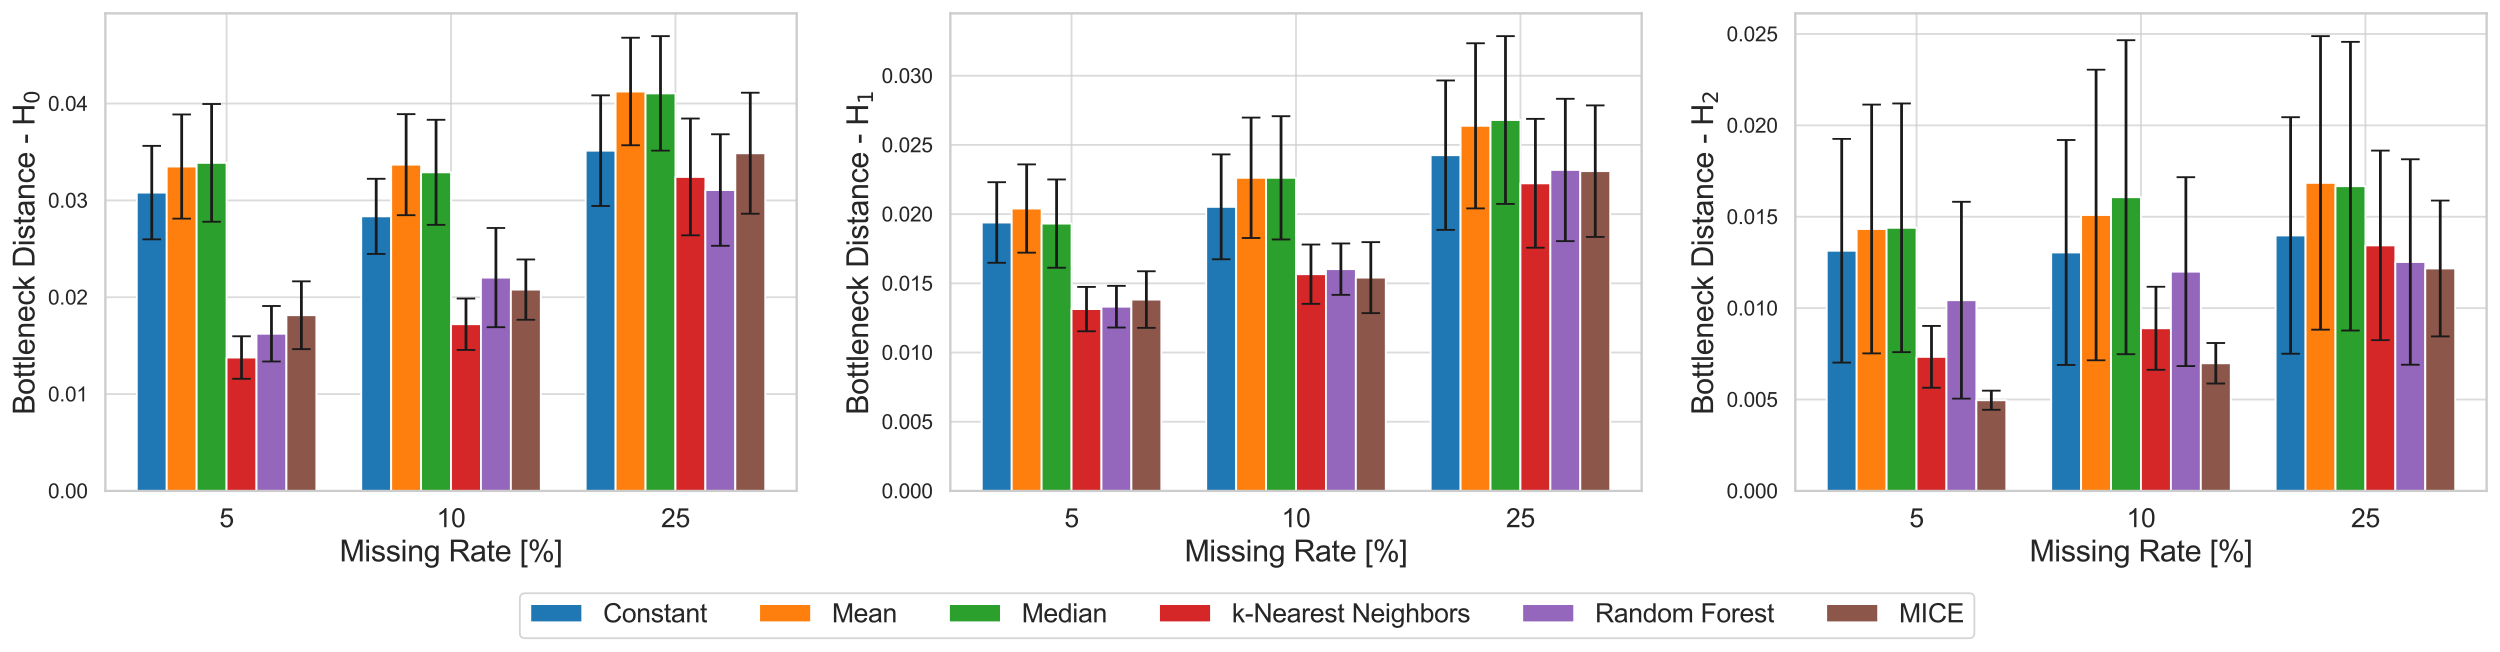 <?xml version="1.0" encoding="utf-8" standalone="no"?>
<!DOCTYPE svg PUBLIC "-//W3C//DTD SVG 1.1//EN"
  "http://www.w3.org/Graphics/SVG/1.1/DTD/svg11.dtd">
<svg xmlns:xlink="http://www.w3.org/1999/xlink" width="1346.188pt" height="350.84pt" viewBox="0 0 1346.188 350.84" xmlns="http://www.w3.org/2000/svg" version="1.1">
 <defs>
  <style type="text/css">*{stroke-linejoin: round; stroke-linecap: butt}</style>
 </defs>
 <g id="figure_1">
  <g id="patch_1">
   <path d="M 0 350.84 
L 1346.188 350.84 
L 1346.188 0 
L 0 0 
z
" style="fill: #ffffff"/>
  </g>
  <g id="axes_1">
   <g id="patch_2">
    <path d="M 56.74 264.353 
L 428.988 264.353 
L 428.988 7.2 
L 56.74 7.2 
z
" style="fill: #ffffff"/>
   </g>
   <g id="matplotlib.axis_1">
    <g id="xtick_1">
     <g id="line2d_1">
      <path d="M 122.004 264.353 
L 122.004 7.2 
" clip-path="url(#pda158e881e)" style="fill: none; stroke: #cccccc; stroke-opacity: 0.7; stroke-linecap: round"/>
     </g>
     <g id="text_1">
      <!-- 5 -->
      <g style="fill: #262626" transform="translate(118.111 283.873) scale(0.14 -0.14)">
       <defs>
        <path id="ArialMT-35" d="M 266 1200 
L 856 1250 
Q 922 819 1161 601 
Q 1400 384 1738 384 
Q 2144 384 2425 690 
Q 2706 997 2706 1503 
Q 2706 1984 2436 2262 
Q 2166 2541 1728 2541 
Q 1456 2541 1237 2417 
Q 1019 2294 894 2097 
L 366 2166 
L 809 4519 
L 3088 4519 
L 3088 3981 
L 1259 3981 
L 1013 2750 
Q 1425 3038 1878 3038 
Q 2478 3038 2890 2622 
Q 3303 2206 3303 1553 
Q 3303 931 2941 478 
Q 2500 -78 1738 -78 
Q 1113 -78 717 272 
Q 322 622 266 1200 
z
" transform="scale(0.016)"/>
       </defs>
       <use xlink:href="#ArialMT-35"/>
      </g>
     </g>
    </g>
    <g id="xtick_2">
     <g id="line2d_2">
      <path d="M 242.864 264.353 
L 242.864 7.2 
" clip-path="url(#pda158e881e)" style="fill: none; stroke: #cccccc; stroke-opacity: 0.7; stroke-linecap: round"/>
     </g>
     <g id="text_2">
      <!-- 10 -->
      <g style="fill: #262626" transform="translate(235.078 283.873) scale(0.14 -0.14)">
       <defs>
        <path id="ArialMT-31" d="M 2384 0 
L 1822 0 
L 1822 3584 
Q 1619 3391 1289 3197 
Q 959 3003 697 2906 
L 697 3450 
Q 1169 3672 1522 3987 
Q 1875 4303 2022 4600 
L 2384 4600 
L 2384 0 
z
" transform="scale(0.016)"/>
        <path id="ArialMT-30" d="M 266 2259 
Q 266 3072 433 3567 
Q 600 4063 929 4331 
Q 1259 4600 1759 4600 
Q 2128 4600 2406 4451 
Q 2684 4303 2865 4023 
Q 3047 3744 3150 3342 
Q 3253 2941 3253 2259 
Q 3253 1453 3087 958 
Q 2922 463 2592 192 
Q 2263 -78 1759 -78 
Q 1097 -78 719 397 
Q 266 969 266 2259 
z
M 844 2259 
Q 844 1131 1108 757 
Q 1372 384 1759 384 
Q 2147 384 2411 759 
Q 2675 1134 2675 2259 
Q 2675 3391 2411 3762 
Q 2147 4134 1753 4134 
Q 1366 4134 1134 3806 
Q 844 3388 844 2259 
z
" transform="scale(0.016)"/>
       </defs>
       <use xlink:href="#ArialMT-31"/>
       <use xlink:href="#ArialMT-30" transform="translate(55.615 0)"/>
      </g>
     </g>
    </g>
    <g id="xtick_3">
     <g id="line2d_3">
      <path d="M 363.723 264.353 
L 363.723 7.2 
" clip-path="url(#pda158e881e)" style="fill: none; stroke: #cccccc; stroke-opacity: 0.7; stroke-linecap: round"/>
     </g>
     <g id="text_3">
      <!-- 25 -->
      <g style="fill: #262626" transform="translate(355.938 283.873) scale(0.14 -0.14)">
       <defs>
        <path id="ArialMT-32" d="M 3222 541 
L 3222 0 
L 194 0 
Q 188 203 259 391 
Q 375 700 629 1000 
Q 884 1300 1366 1694 
Q 2113 2306 2375 2664 
Q 2638 3022 2638 3341 
Q 2638 3675 2398 3904 
Q 2159 4134 1775 4134 
Q 1369 4134 1125 3890 
Q 881 3647 878 3216 
L 300 3275 
Q 359 3922 746 4261 
Q 1134 4600 1788 4600 
Q 2447 4600 2831 4234 
Q 3216 3869 3216 3328 
Q 3216 3053 3103 2787 
Q 2991 2522 2730 2228 
Q 2469 1934 1863 1422 
Q 1356 997 1212 845 
Q 1069 694 975 541 
L 3222 541 
z
" transform="scale(0.016)"/>
       </defs>
       <use xlink:href="#ArialMT-32"/>
       <use xlink:href="#ArialMT-35" transform="translate(55.615 0)"/>
      </g>
     </g>
    </g>
    <g id="text_4">
     <!-- Missing Rate [%] -->
     <g style="fill: #262626" transform="translate(182.846 302.303) scale(0.16 -0.16)">
      <defs>
       <path id="ArialMT-4d" d="M 475 0 
L 475 4581 
L 1388 4581 
L 2472 1338 
Q 2622 884 2691 659 
Q 2769 909 2934 1394 
L 4031 4581 
L 4847 4581 
L 4847 0 
L 4263 0 
L 4263 3834 
L 2931 0 
L 2384 0 
L 1059 3900 
L 1059 0 
L 475 0 
z
" transform="scale(0.016)"/>
       <path id="ArialMT-69" d="M 425 3934 
L 425 4581 
L 988 4581 
L 988 3934 
L 425 3934 
z
M 425 0 
L 425 3319 
L 988 3319 
L 988 0 
L 425 0 
z
" transform="scale(0.016)"/>
       <path id="ArialMT-73" d="M 197 991 
L 753 1078 
Q 800 744 1014 566 
Q 1228 388 1613 388 
Q 2000 388 2187 545 
Q 2375 703 2375 916 
Q 2375 1106 2209 1216 
Q 2094 1291 1634 1406 
Q 1016 1563 777 1677 
Q 538 1791 414 1992 
Q 291 2194 291 2438 
Q 291 2659 392 2848 
Q 494 3038 669 3163 
Q 800 3259 1026 3326 
Q 1253 3394 1513 3394 
Q 1903 3394 2198 3281 
Q 2494 3169 2634 2976 
Q 2775 2784 2828 2463 
L 2278 2388 
Q 2241 2644 2061 2787 
Q 1881 2931 1553 2931 
Q 1166 2931 1000 2803 
Q 834 2675 834 2503 
Q 834 2394 903 2306 
Q 972 2216 1119 2156 
Q 1203 2125 1616 2013 
Q 2213 1853 2448 1751 
Q 2684 1650 2818 1456 
Q 2953 1263 2953 975 
Q 2953 694 2789 445 
Q 2625 197 2315 61 
Q 2006 -75 1616 -75 
Q 969 -75 630 194 
Q 291 463 197 991 
z
" transform="scale(0.016)"/>
       <path id="ArialMT-6e" d="M 422 0 
L 422 3319 
L 928 3319 
L 928 2847 
Q 1294 3394 1984 3394 
Q 2284 3394 2536 3286 
Q 2788 3178 2913 3003 
Q 3038 2828 3088 2588 
Q 3119 2431 3119 2041 
L 3119 0 
L 2556 0 
L 2556 2019 
Q 2556 2363 2490 2533 
Q 2425 2703 2258 2804 
Q 2091 2906 1866 2906 
Q 1506 2906 1245 2678 
Q 984 2450 984 1813 
L 984 0 
L 422 0 
z
" transform="scale(0.016)"/>
       <path id="ArialMT-67" d="M 319 -275 
L 866 -356 
Q 900 -609 1056 -725 
Q 1266 -881 1628 -881 
Q 2019 -881 2231 -725 
Q 2444 -569 2519 -288 
Q 2563 -116 2559 434 
Q 2191 0 1641 0 
Q 956 0 581 494 
Q 206 988 206 1678 
Q 206 2153 378 2554 
Q 550 2956 876 3175 
Q 1203 3394 1644 3394 
Q 2231 3394 2613 2919 
L 2613 3319 
L 3131 3319 
L 3131 450 
Q 3131 -325 2973 -648 
Q 2816 -972 2473 -1159 
Q 2131 -1347 1631 -1347 
Q 1038 -1347 672 -1080 
Q 306 -813 319 -275 
z
M 784 1719 
Q 784 1066 1043 766 
Q 1303 466 1694 466 
Q 2081 466 2343 764 
Q 2606 1063 2606 1700 
Q 2606 2309 2336 2618 
Q 2066 2928 1684 2928 
Q 1309 2928 1046 2623 
Q 784 2319 784 1719 
z
" transform="scale(0.016)"/>
       <path id="ArialMT-20" transform="scale(0.016)"/>
       <path id="ArialMT-52" d="M 503 0 
L 503 4581 
L 2534 4581 
Q 3147 4581 3465 4457 
Q 3784 4334 3975 4021 
Q 4166 3709 4166 3331 
Q 4166 2844 3850 2509 
Q 3534 2175 2875 2084 
Q 3116 1969 3241 1856 
Q 3506 1613 3744 1247 
L 4541 0 
L 3778 0 
L 3172 953 
Q 2906 1366 2734 1584 
Q 2563 1803 2427 1890 
Q 2291 1978 2150 2013 
Q 2047 2034 1813 2034 
L 1109 2034 
L 1109 0 
L 503 0 
z
M 1109 2559 
L 2413 2559 
Q 2828 2559 3062 2645 
Q 3297 2731 3419 2920 
Q 3541 3109 3541 3331 
Q 3541 3656 3305 3865 
Q 3069 4075 2559 4075 
L 1109 4075 
L 1109 2559 
z
" transform="scale(0.016)"/>
       <path id="ArialMT-61" d="M 2588 409 
Q 2275 144 1986 34 
Q 1697 -75 1366 -75 
Q 819 -75 525 192 
Q 231 459 231 875 
Q 231 1119 342 1320 
Q 453 1522 633 1644 
Q 813 1766 1038 1828 
Q 1203 1872 1538 1913 
Q 2219 1994 2541 2106 
Q 2544 2222 2544 2253 
Q 2544 2597 2384 2738 
Q 2169 2928 1744 2928 
Q 1347 2928 1158 2789 
Q 969 2650 878 2297 
L 328 2372 
Q 403 2725 575 2942 
Q 747 3159 1072 3276 
Q 1397 3394 1825 3394 
Q 2250 3394 2515 3294 
Q 2781 3194 2906 3042 
Q 3031 2891 3081 2659 
Q 3109 2516 3109 2141 
L 3109 1391 
Q 3109 606 3145 398 
Q 3181 191 3288 0 
L 2700 0 
Q 2613 175 2588 409 
z
M 2541 1666 
Q 2234 1541 1622 1453 
Q 1275 1403 1131 1340 
Q 988 1278 909 1158 
Q 831 1038 831 891 
Q 831 666 1001 516 
Q 1172 366 1500 366 
Q 1825 366 2078 508 
Q 2331 650 2450 897 
Q 2541 1088 2541 1459 
L 2541 1666 
z
" transform="scale(0.016)"/>
       <path id="ArialMT-74" d="M 1650 503 
L 1731 6 
Q 1494 -44 1306 -44 
Q 1000 -44 831 53 
Q 663 150 594 308 
Q 525 466 525 972 
L 525 2881 
L 113 2881 
L 113 3319 
L 525 3319 
L 525 4141 
L 1084 4478 
L 1084 3319 
L 1650 3319 
L 1650 2881 
L 1084 2881 
L 1084 941 
Q 1084 700 1114 631 
Q 1144 563 1211 522 
Q 1278 481 1403 481 
Q 1497 481 1650 503 
z
" transform="scale(0.016)"/>
       <path id="ArialMT-65" d="M 2694 1069 
L 3275 997 
Q 3138 488 2766 206 
Q 2394 -75 1816 -75 
Q 1088 -75 661 373 
Q 234 822 234 1631 
Q 234 2469 665 2931 
Q 1097 3394 1784 3394 
Q 2450 3394 2872 2941 
Q 3294 2488 3294 1666 
Q 3294 1616 3291 1516 
L 816 1516 
Q 847 969 1125 678 
Q 1403 388 1819 388 
Q 2128 388 2347 550 
Q 2566 713 2694 1069 
z
M 847 1978 
L 2700 1978 
Q 2663 2397 2488 2606 
Q 2219 2931 1791 2931 
Q 1403 2931 1139 2672 
Q 875 2413 847 1978 
z
" transform="scale(0.016)"/>
       <path id="ArialMT-5b" d="M 434 -1272 
L 434 4581 
L 1675 4581 
L 1675 4116 
L 997 4116 
L 997 -806 
L 1675 -806 
L 1675 -1272 
L 434 -1272 
z
" transform="scale(0.016)"/>
       <path id="ArialMT-25" d="M 372 3481 
Q 372 3972 619 4315 
Q 866 4659 1334 4659 
Q 1766 4659 2048 4351 
Q 2331 4044 2331 3447 
Q 2331 2866 2045 2552 
Q 1759 2238 1341 2238 
Q 925 2238 648 2547 
Q 372 2856 372 3481 
z
M 1350 4272 
Q 1141 4272 1002 4090 
Q 863 3909 863 3425 
Q 863 2984 1003 2804 
Q 1144 2625 1350 2625 
Q 1563 2625 1702 2806 
Q 1841 2988 1841 3469 
Q 1841 3913 1700 4092 
Q 1559 4272 1350 4272 
z
M 1353 -169 
L 3859 4659 
L 4316 4659 
L 1819 -169 
L 1353 -169 
z
M 3334 1075 
Q 3334 1569 3581 1911 
Q 3828 2253 4300 2253 
Q 4731 2253 5014 1945 
Q 5297 1638 5297 1041 
Q 5297 459 5011 145 
Q 4725 -169 4303 -169 
Q 3888 -169 3611 142 
Q 3334 453 3334 1075 
z
M 4316 1866 
Q 4103 1866 3964 1684 
Q 3825 1503 3825 1019 
Q 3825 581 3965 400 
Q 4106 219 4313 219 
Q 4528 219 4667 400 
Q 4806 581 4806 1063 
Q 4806 1506 4665 1686 
Q 4525 1866 4316 1866 
z
" transform="scale(0.016)"/>
       <path id="ArialMT-5d" d="M 1363 -1272 
L 122 -1272 
L 122 -806 
L 800 -806 
L 800 4116 
L 122 4116 
L 122 4581 
L 1363 4581 
L 1363 -1272 
z
" transform="scale(0.016)"/>
      </defs>
      <use xlink:href="#ArialMT-4d"/>
      <use xlink:href="#ArialMT-69" transform="translate(83.301 0)"/>
      <use xlink:href="#ArialMT-73" transform="translate(105.518 0)"/>
      <use xlink:href="#ArialMT-73" transform="translate(155.518 0)"/>
      <use xlink:href="#ArialMT-69" transform="translate(205.518 0)"/>
      <use xlink:href="#ArialMT-6e" transform="translate(227.734 0)"/>
      <use xlink:href="#ArialMT-67" transform="translate(283.35 0)"/>
      <use xlink:href="#ArialMT-20" transform="translate(338.965 0)"/>
      <use xlink:href="#ArialMT-52" transform="translate(366.748 0)"/>
      <use xlink:href="#ArialMT-61" transform="translate(438.965 0)"/>
      <use xlink:href="#ArialMT-74" transform="translate(494.58 0)"/>
      <use xlink:href="#ArialMT-65" transform="translate(522.363 0)"/>
      <use xlink:href="#ArialMT-20" transform="translate(577.979 0)"/>
      <use xlink:href="#ArialMT-5b" transform="translate(605.762 0)"/>
      <use xlink:href="#ArialMT-25" transform="translate(633.545 0)"/>
      <use xlink:href="#ArialMT-5d" transform="translate(722.461 0)"/>
     </g>
    </g>
   </g>
   <g id="matplotlib.axis_2">
    <g id="ytick_1">
     <g id="line2d_4">
      <path d="M 56.74 264.353 
L 428.988 264.353 
" clip-path="url(#pda158e881e)" style="fill: none; stroke: #cccccc; stroke-opacity: 0.7; stroke-linecap: round"/>
     </g>
     <g id="text_5">
      <!-- 0.00 -->
      <g style="fill: #262626" transform="translate(25.832 268.289) scale(0.11 -0.11)">
       <defs>
        <path id="ArialMT-2e" d="M 581 0 
L 581 641 
L 1222 641 
L 1222 0 
L 581 0 
z
" transform="scale(0.016)"/>
       </defs>
       <use xlink:href="#ArialMT-30"/>
       <use xlink:href="#ArialMT-2e" transform="translate(55.615 0)"/>
       <use xlink:href="#ArialMT-30" transform="translate(83.398 0)"/>
       <use xlink:href="#ArialMT-30" transform="translate(139.014 0)"/>
      </g>
     </g>
    </g>
    <g id="ytick_2">
     <g id="line2d_5">
      <path d="M 56.74 212.202 
L 428.988 212.202 
" clip-path="url(#pda158e881e)" style="fill: none; stroke: #cccccc; stroke-opacity: 0.7; stroke-linecap: round"/>
     </g>
     <g id="text_6">
      <!-- 0.01 -->
      <g style="fill: #262626" transform="translate(25.832 216.139) scale(0.11 -0.11)">
       <use xlink:href="#ArialMT-30"/>
       <use xlink:href="#ArialMT-2e" transform="translate(55.615 0)"/>
       <use xlink:href="#ArialMT-30" transform="translate(83.398 0)"/>
       <use xlink:href="#ArialMT-31" transform="translate(139.014 0)"/>
      </g>
     </g>
    </g>
    <g id="ytick_3">
     <g id="line2d_6">
      <path d="M 56.74 160.052 
L 428.988 160.052 
" clip-path="url(#pda158e881e)" style="fill: none; stroke: #cccccc; stroke-opacity: 0.7; stroke-linecap: round"/>
     </g>
     <g id="text_7">
      <!-- 0.02 -->
      <g style="fill: #262626" transform="translate(25.832 163.989) scale(0.11 -0.11)">
       <use xlink:href="#ArialMT-30"/>
       <use xlink:href="#ArialMT-2e" transform="translate(55.615 0)"/>
       <use xlink:href="#ArialMT-30" transform="translate(83.398 0)"/>
       <use xlink:href="#ArialMT-32" transform="translate(139.014 0)"/>
      </g>
     </g>
    </g>
    <g id="ytick_4">
     <g id="line2d_7">
      <path d="M 56.74 107.902 
L 428.988 107.902 
" clip-path="url(#pda158e881e)" style="fill: none; stroke: #cccccc; stroke-opacity: 0.7; stroke-linecap: round"/>
     </g>
     <g id="text_8">
      <!-- 0.03 -->
      <g style="fill: #262626" transform="translate(25.832 111.839) scale(0.11 -0.11)">
       <defs>
        <path id="ArialMT-33" d="M 269 1209 
L 831 1284 
Q 928 806 1161 595 
Q 1394 384 1728 384 
Q 2125 384 2398 659 
Q 2672 934 2672 1341 
Q 2672 1728 2419 1979 
Q 2166 2231 1775 2231 
Q 1616 2231 1378 2169 
L 1441 2663 
Q 1497 2656 1531 2656 
Q 1891 2656 2178 2843 
Q 2466 3031 2466 3422 
Q 2466 3731 2256 3934 
Q 2047 4138 1716 4138 
Q 1388 4138 1169 3931 
Q 950 3725 888 3313 
L 325 3413 
Q 428 3978 793 4289 
Q 1159 4600 1703 4600 
Q 2078 4600 2393 4439 
Q 2709 4278 2876 4000 
Q 3044 3722 3044 3409 
Q 3044 3113 2884 2869 
Q 2725 2625 2413 2481 
Q 2819 2388 3044 2092 
Q 3269 1797 3269 1353 
Q 3269 753 2831 336 
Q 2394 -81 1725 -81 
Q 1122 -81 723 278 
Q 325 638 269 1209 
z
" transform="scale(0.016)"/>
       </defs>
       <use xlink:href="#ArialMT-30"/>
       <use xlink:href="#ArialMT-2e" transform="translate(55.615 0)"/>
       <use xlink:href="#ArialMT-30" transform="translate(83.398 0)"/>
       <use xlink:href="#ArialMT-33" transform="translate(139.014 0)"/>
      </g>
     </g>
    </g>
    <g id="ytick_5">
     <g id="line2d_8">
      <path d="M 56.74 55.752 
L 428.988 55.752 
" clip-path="url(#pda158e881e)" style="fill: none; stroke: #cccccc; stroke-opacity: 0.7; stroke-linecap: round"/>
     </g>
     <g id="text_9">
      <!-- 0.04 -->
      <g style="fill: #262626" transform="translate(25.832 59.689) scale(0.11 -0.11)">
       <defs>
        <path id="ArialMT-34" d="M 2069 0 
L 2069 1097 
L 81 1097 
L 81 1613 
L 2172 4581 
L 2631 4581 
L 2631 1613 
L 3250 1613 
L 3250 1097 
L 2631 1097 
L 2631 0 
L 2069 0 
z
M 2069 1613 
L 2069 3678 
L 634 1613 
L 2069 1613 
z
" transform="scale(0.016)"/>
       </defs>
       <use xlink:href="#ArialMT-30"/>
       <use xlink:href="#ArialMT-2e" transform="translate(55.615 0)"/>
       <use xlink:href="#ArialMT-30" transform="translate(83.398 0)"/>
       <use xlink:href="#ArialMT-34" transform="translate(139.014 0)"/>
      </g>
     </g>
    </g>
    <g id="text_10">
     <!-- Bottleneck Distance - H$_0$ -->
     <g style="fill: #262626" transform="translate(18.652 223.296) rotate(-90) scale(0.16 -0.16)">
      <defs>
       <path id="ArialMT-42" d="M 469 0 
L 469 4581 
L 2188 4581 
Q 2713 4581 3030 4442 
Q 3347 4303 3526 4014 
Q 3706 3725 3706 3409 
Q 3706 3116 3547 2856 
Q 3388 2597 3066 2438 
Q 3481 2316 3704 2022 
Q 3928 1728 3928 1328 
Q 3928 1006 3792 729 
Q 3656 453 3456 303 
Q 3256 153 2954 76 
Q 2653 0 2216 0 
L 469 0 
z
M 1075 2656 
L 2066 2656 
Q 2469 2656 2644 2709 
Q 2875 2778 2992 2937 
Q 3109 3097 3109 3338 
Q 3109 3566 3000 3739 
Q 2891 3913 2687 3977 
Q 2484 4041 1991 4041 
L 1075 4041 
L 1075 2656 
z
M 1075 541 
L 2216 541 
Q 2509 541 2628 563 
Q 2838 600 2978 687 
Q 3119 775 3209 942 
Q 3300 1109 3300 1328 
Q 3300 1584 3169 1773 
Q 3038 1963 2805 2039 
Q 2572 2116 2134 2116 
L 1075 2116 
L 1075 541 
z
" transform="scale(0.016)"/>
       <path id="ArialMT-6f" d="M 213 1659 
Q 213 2581 725 3025 
Q 1153 3394 1769 3394 
Q 2453 3394 2887 2945 
Q 3322 2497 3322 1706 
Q 3322 1066 3130 698 
Q 2938 331 2570 128 
Q 2203 -75 1769 -75 
Q 1072 -75 642 372 
Q 213 819 213 1659 
z
M 791 1659 
Q 791 1022 1069 705 
Q 1347 388 1769 388 
Q 2188 388 2466 706 
Q 2744 1025 2744 1678 
Q 2744 2294 2464 2611 
Q 2184 2928 1769 2928 
Q 1347 2928 1069 2612 
Q 791 2297 791 1659 
z
" transform="scale(0.016)"/>
       <path id="ArialMT-6c" d="M 409 0 
L 409 4581 
L 972 4581 
L 972 0 
L 409 0 
z
" transform="scale(0.016)"/>
       <path id="ArialMT-63" d="M 2588 1216 
L 3141 1144 
Q 3050 572 2676 248 
Q 2303 -75 1759 -75 
Q 1078 -75 664 370 
Q 250 816 250 1647 
Q 250 2184 428 2587 
Q 606 2991 970 3192 
Q 1334 3394 1763 3394 
Q 2303 3394 2647 3120 
Q 2991 2847 3088 2344 
L 2541 2259 
Q 2463 2594 2264 2762 
Q 2066 2931 1784 2931 
Q 1359 2931 1093 2626 
Q 828 2322 828 1663 
Q 828 994 1084 691 
Q 1341 388 1753 388 
Q 2084 388 2306 591 
Q 2528 794 2588 1216 
z
" transform="scale(0.016)"/>
       <path id="ArialMT-6b" d="M 425 0 
L 425 4581 
L 988 4581 
L 988 1969 
L 2319 3319 
L 3047 3319 
L 1778 2088 
L 3175 0 
L 2481 0 
L 1384 1697 
L 988 1316 
L 988 0 
L 425 0 
z
" transform="scale(0.016)"/>
       <path id="ArialMT-44" d="M 494 0 
L 494 4581 
L 2072 4581 
Q 2606 4581 2888 4516 
Q 3281 4425 3559 4188 
Q 3922 3881 4101 3404 
Q 4281 2928 4281 2316 
Q 4281 1794 4159 1391 
Q 4038 988 3847 723 
Q 3656 459 3429 307 
Q 3203 156 2883 78 
Q 2563 0 2147 0 
L 494 0 
z
M 1100 541 
L 2078 541 
Q 2531 541 2789 625 
Q 3047 709 3200 863 
Q 3416 1078 3536 1442 
Q 3656 1806 3656 2325 
Q 3656 3044 3420 3430 
Q 3184 3816 2847 3947 
Q 2603 4041 2063 4041 
L 1100 4041 
L 1100 541 
z
" transform="scale(0.016)"/>
       <path id="ArialMT-2d" d="M 203 1375 
L 203 1941 
L 1931 1941 
L 1931 1375 
L 203 1375 
z
" transform="scale(0.016)"/>
       <path id="ArialMT-48" d="M 513 0 
L 513 4581 
L 1119 4581 
L 1119 2700 
L 3500 2700 
L 3500 4581 
L 4106 4581 
L 4106 0 
L 3500 0 
L 3500 2159 
L 1119 2159 
L 1119 0 
L 513 0 
z
" transform="scale(0.016)"/>
       <path id="DejaVuSans-30" d="M 2034 4250 
Q 1547 4250 1301 3770 
Q 1056 3291 1056 2328 
Q 1056 1369 1301 889 
Q 1547 409 2034 409 
Q 2525 409 2770 889 
Q 3016 1369 3016 2328 
Q 3016 3291 2770 3770 
Q 2525 4250 2034 4250 
z
M 2034 4750 
Q 2819 4750 3233 4129 
Q 3647 3509 3647 2328 
Q 3647 1150 3233 529 
Q 2819 -91 2034 -91 
Q 1250 -91 836 529 
Q 422 1150 422 2328 
Q 422 3509 836 4129 
Q 1250 4750 2034 4750 
z
" transform="scale(0.016)"/>
      </defs>
      <use xlink:href="#ArialMT-42" transform="translate(0 0.422)"/>
      <use xlink:href="#ArialMT-6f" transform="translate(66.699 0.422)"/>
      <use xlink:href="#ArialMT-74" transform="translate(122.314 0.422)"/>
      <use xlink:href="#ArialMT-74" transform="translate(150.098 0.422)"/>
      <use xlink:href="#ArialMT-6c" transform="translate(177.881 0.422)"/>
      <use xlink:href="#ArialMT-65" transform="translate(200.098 0.422)"/>
      <use xlink:href="#ArialMT-6e" transform="translate(255.713 0.422)"/>
      <use xlink:href="#ArialMT-65" transform="translate(311.328 0.422)"/>
      <use xlink:href="#ArialMT-63" transform="translate(366.943 0.422)"/>
      <use xlink:href="#ArialMT-6b" transform="translate(416.943 0.422)"/>
      <use xlink:href="#ArialMT-20" transform="translate(466.943 0.422)"/>
      <use xlink:href="#ArialMT-44" transform="translate(494.727 0.422)"/>
      <use xlink:href="#ArialMT-69" transform="translate(566.943 0.422)"/>
      <use xlink:href="#ArialMT-73" transform="translate(589.16 0.422)"/>
      <use xlink:href="#ArialMT-74" transform="translate(639.16 0.422)"/>
      <use xlink:href="#ArialMT-61" transform="translate(666.943 0.422)"/>
      <use xlink:href="#ArialMT-6e" transform="translate(722.559 0.422)"/>
      <use xlink:href="#ArialMT-63" transform="translate(778.174 0.422)"/>
      <use xlink:href="#ArialMT-65" transform="translate(828.174 0.422)"/>
      <use xlink:href="#ArialMT-20" transform="translate(883.789 0.422)"/>
      <use xlink:href="#ArialMT-2d" transform="translate(911.572 0.422)"/>
      <use xlink:href="#ArialMT-20" transform="translate(944.873 0.422)"/>
      <use xlink:href="#ArialMT-48" transform="translate(972.656 0.422)"/>
      <use xlink:href="#DejaVuSans-30" transform="translate(1045.83 -15.984) scale(0.7)"/>
     </g>
    </g>
   </g>
   <g id="patch_3">
    <path d="M 73.66 264.353 
L 89.775 264.353 
L 89.775 103.7 
L 73.66 103.7 
z
" clip-path="url(#pda158e881e)" style="fill: #1f77b4; stroke: #ffffff; stroke-linejoin: miter"/>
   </g>
   <g id="patch_4">
    <path d="M 194.52 264.353 
L 210.634 264.353 
L 210.634 116.508 
L 194.52 116.508 
z
" clip-path="url(#pda158e881e)" style="fill: #1f77b4; stroke: #ffffff; stroke-linejoin: miter"/>
   </g>
   <g id="patch_5">
    <path d="M 315.379 264.353 
L 331.494 264.353 
L 331.494 81.134 
L 315.379 81.134 
z
" clip-path="url(#pda158e881e)" style="fill: #1f77b4; stroke: #ffffff; stroke-linejoin: miter"/>
   </g>
   <g id="patch_6">
    <path d="M 89.775 264.353 
L 105.889 264.353 
L 105.889 89.681 
L 89.775 89.681 
z
" clip-path="url(#pda158e881e)" style="fill: #ff7f0e; stroke: #ffffff; stroke-linejoin: miter"/>
   </g>
   <g id="patch_7">
    <path d="M 210.634 264.353 
L 226.749 264.353 
L 226.749 88.665 
L 210.634 88.665 
z
" clip-path="url(#pda158e881e)" style="fill: #ff7f0e; stroke: #ffffff; stroke-linejoin: miter"/>
   </g>
   <g id="patch_8">
    <path d="M 331.494 264.353 
L 347.609 264.353 
L 347.609 49.273 
L 331.494 49.273 
z
" clip-path="url(#pda158e881e)" style="fill: #ff7f0e; stroke: #ffffff; stroke-linejoin: miter"/>
   </g>
   <g id="patch_9">
    <path d="M 105.889 264.353 
L 122.004 264.353 
L 122.004 87.688 
L 105.889 87.688 
z
" clip-path="url(#pda158e881e)" style="fill: #2ca02c; stroke: #ffffff; stroke-linejoin: miter"/>
   </g>
   <g id="patch_10">
    <path d="M 226.749 264.353 
L 242.864 264.353 
L 242.864 92.785 
L 226.749 92.785 
z
" clip-path="url(#pda158e881e)" style="fill: #2ca02c; stroke: #ffffff; stroke-linejoin: miter"/>
   </g>
   <g id="patch_11">
    <path d="M 347.609 264.353 
L 363.723 264.353 
L 363.723 50.28 
L 347.609 50.28 
z
" clip-path="url(#pda158e881e)" style="fill: #2ca02c; stroke: #ffffff; stroke-linejoin: miter"/>
   </g>
   <g id="patch_12">
    <path d="M 122.004 264.353 
L 138.118 264.353 
L 138.118 192.523 
L 122.004 192.523 
z
" clip-path="url(#pda158e881e)" style="fill: #d62728; stroke: #ffffff; stroke-linejoin: miter"/>
   </g>
   <g id="patch_13">
    <path d="M 242.864 264.353 
L 258.978 264.353 
L 258.978 174.585 
L 242.864 174.585 
z
" clip-path="url(#pda158e881e)" style="fill: #d62728; stroke: #ffffff; stroke-linejoin: miter"/>
   </g>
   <g id="patch_14">
    <path d="M 363.723 264.353 
L 379.838 264.353 
L 379.838 95.279 
L 363.723 95.279 
z
" clip-path="url(#pda158e881e)" style="fill: #d62728; stroke: #ffffff; stroke-linejoin: miter"/>
   </g>
   <g id="patch_15">
    <path d="M 138.118 264.353 
L 154.233 264.353 
L 154.233 179.719 
L 138.118 179.719 
z
" clip-path="url(#pda158e881e)" style="fill: #9467bd; stroke: #ffffff; stroke-linejoin: miter"/>
   </g>
   <g id="patch_16">
    <path d="M 258.978 264.353 
L 275.093 264.353 
L 275.093 149.467 
L 258.978 149.467 
z
" clip-path="url(#pda158e881e)" style="fill: #9467bd; stroke: #ffffff; stroke-linejoin: miter"/>
   </g>
   <g id="patch_17">
    <path d="M 379.838 264.353 
L 395.953 264.353 
L 395.953 102.332 
L 379.838 102.332 
z
" clip-path="url(#pda158e881e)" style="fill: #9467bd; stroke: #ffffff; stroke-linejoin: miter"/>
   </g>
   <g id="patch_18">
    <path d="M 154.233 264.353 
L 170.348 264.353 
L 170.348 169.744 
L 154.233 169.744 
z
" clip-path="url(#pda158e881e)" style="fill: #8c564b; stroke: #ffffff; stroke-linejoin: miter"/>
   </g>
   <g id="patch_19">
    <path d="M 275.093 264.353 
L 291.207 264.353 
L 291.207 155.946 
L 275.093 155.946 
z
" clip-path="url(#pda158e881e)" style="fill: #8c564b; stroke: #ffffff; stroke-linejoin: miter"/>
   </g>
   <g id="patch_20">
    <path d="M 395.953 264.353 
L 412.067 264.353 
L 412.067 82.515 
L 395.953 82.515 
z
" clip-path="url(#pda158e881e)" style="fill: #8c564b; stroke: #ffffff; stroke-linejoin: miter"/>
   </g>
   <g id="LineCollection_1">
    <path d="M 81.717 128.866 
L 81.717 78.534 
" clip-path="url(#pda158e881e)" style="fill: none; stroke: #1a1a1a; stroke-width: 1.5"/>
    <path d="M 202.577 136.741 
L 202.577 96.275 
" clip-path="url(#pda158e881e)" style="fill: none; stroke: #1a1a1a; stroke-width: 1.5"/>
    <path d="M 323.437 110.929 
L 323.437 51.339 
" clip-path="url(#pda158e881e)" style="fill: none; stroke: #1a1a1a; stroke-width: 1.5"/>
   </g>
   <g id="line2d_9">
    <defs>
     <path id="m8c6be76fd3" d="M 5 0 
L -5 -0 
" style="stroke: #1a1a1a"/>
    </defs>
    <g clip-path="url(#pda158e881e)">
     <use xlink:href="#m8c6be76fd3" x="81.717" y="128.866" style="fill: #1a1a1a; stroke: #1a1a1a"/>
     <use xlink:href="#m8c6be76fd3" x="202.577" y="136.741" style="fill: #1a1a1a; stroke: #1a1a1a"/>
     <use xlink:href="#m8c6be76fd3" x="323.437" y="110.929" style="fill: #1a1a1a; stroke: #1a1a1a"/>
    </g>
   </g>
   <g id="line2d_10">
    <g clip-path="url(#pda158e881e)">
     <use xlink:href="#m8c6be76fd3" x="81.717" y="78.534" style="fill: #1a1a1a; stroke: #1a1a1a"/>
     <use xlink:href="#m8c6be76fd3" x="202.577" y="96.275" style="fill: #1a1a1a; stroke: #1a1a1a"/>
     <use xlink:href="#m8c6be76fd3" x="323.437" y="51.339" style="fill: #1a1a1a; stroke: #1a1a1a"/>
    </g>
   </g>
   <g id="LineCollection_2">
    <path d="M 97.832 117.73 
L 97.832 61.631 
" clip-path="url(#pda158e881e)" style="fill: none; stroke: #1a1a1a; stroke-width: 1.5"/>
    <path d="M 218.692 115.87 
L 218.692 61.459 
" clip-path="url(#pda158e881e)" style="fill: none; stroke: #1a1a1a; stroke-width: 1.5"/>
    <path d="M 339.551 78.237 
L 339.551 20.31 
" clip-path="url(#pda158e881e)" style="fill: none; stroke: #1a1a1a; stroke-width: 1.5"/>
   </g>
   <g id="line2d_11">
    <g clip-path="url(#pda158e881e)">
     <use xlink:href="#m8c6be76fd3" x="97.832" y="117.73" style="fill: #1a1a1a; stroke: #1a1a1a"/>
     <use xlink:href="#m8c6be76fd3" x="218.692" y="115.87" style="fill: #1a1a1a; stroke: #1a1a1a"/>
     <use xlink:href="#m8c6be76fd3" x="339.551" y="78.237" style="fill: #1a1a1a; stroke: #1a1a1a"/>
    </g>
   </g>
   <g id="line2d_12">
    <g clip-path="url(#pda158e881e)">
     <use xlink:href="#m8c6be76fd3" x="97.832" y="61.631" style="fill: #1a1a1a; stroke: #1a1a1a"/>
     <use xlink:href="#m8c6be76fd3" x="218.692" y="61.459" style="fill: #1a1a1a; stroke: #1a1a1a"/>
     <use xlink:href="#m8c6be76fd3" x="339.551" y="20.31" style="fill: #1a1a1a; stroke: #1a1a1a"/>
    </g>
   </g>
   <g id="LineCollection_3">
    <path d="M 113.946 119.384 
L 113.946 55.992 
" clip-path="url(#pda158e881e)" style="fill: none; stroke: #1a1a1a; stroke-width: 1.5"/>
    <path d="M 234.806 121.071 
L 234.806 64.499 
" clip-path="url(#pda158e881e)" style="fill: none; stroke: #1a1a1a; stroke-width: 1.5"/>
    <path d="M 355.666 81.114 
L 355.666 19.445 
" clip-path="url(#pda158e881e)" style="fill: none; stroke: #1a1a1a; stroke-width: 1.5"/>
   </g>
   <g id="line2d_13">
    <g clip-path="url(#pda158e881e)">
     <use xlink:href="#m8c6be76fd3" x="113.946" y="119.384" style="fill: #1a1a1a; stroke: #1a1a1a"/>
     <use xlink:href="#m8c6be76fd3" x="234.806" y="121.071" style="fill: #1a1a1a; stroke: #1a1a1a"/>
     <use xlink:href="#m8c6be76fd3" x="355.666" y="81.114" style="fill: #1a1a1a; stroke: #1a1a1a"/>
    </g>
   </g>
   <g id="line2d_14">
    <g clip-path="url(#pda158e881e)">
     <use xlink:href="#m8c6be76fd3" x="113.946" y="55.992" style="fill: #1a1a1a; stroke: #1a1a1a"/>
     <use xlink:href="#m8c6be76fd3" x="234.806" y="64.499" style="fill: #1a1a1a; stroke: #1a1a1a"/>
     <use xlink:href="#m8c6be76fd3" x="355.666" y="19.445" style="fill: #1a1a1a; stroke: #1a1a1a"/>
    </g>
   </g>
   <g id="LineCollection_4">
    <path d="M 130.061 203.986 
L 130.061 181.061 
" clip-path="url(#pda158e881e)" style="fill: none; stroke: #1a1a1a; stroke-width: 1.5"/>
    <path d="M 250.921 188.416 
L 250.921 160.754 
" clip-path="url(#pda158e881e)" style="fill: none; stroke: #1a1a1a; stroke-width: 1.5"/>
    <path d="M 371.781 126.729 
L 371.781 63.829 
" clip-path="url(#pda158e881e)" style="fill: none; stroke: #1a1a1a; stroke-width: 1.5"/>
   </g>
   <g id="line2d_15">
    <g clip-path="url(#pda158e881e)">
     <use xlink:href="#m8c6be76fd3" x="130.061" y="203.986" style="fill: #1a1a1a; stroke: #1a1a1a"/>
     <use xlink:href="#m8c6be76fd3" x="250.921" y="188.416" style="fill: #1a1a1a; stroke: #1a1a1a"/>
     <use xlink:href="#m8c6be76fd3" x="371.781" y="126.729" style="fill: #1a1a1a; stroke: #1a1a1a"/>
    </g>
   </g>
   <g id="line2d_16">
    <g clip-path="url(#pda158e881e)">
     <use xlink:href="#m8c6be76fd3" x="130.061" y="181.061" style="fill: #1a1a1a; stroke: #1a1a1a"/>
     <use xlink:href="#m8c6be76fd3" x="250.921" y="160.754" style="fill: #1a1a1a; stroke: #1a1a1a"/>
     <use xlink:href="#m8c6be76fd3" x="371.781" y="63.829" style="fill: #1a1a1a; stroke: #1a1a1a"/>
    </g>
   </g>
   <g id="LineCollection_5">
    <path d="M 146.176 194.658 
L 146.176 164.78 
" clip-path="url(#pda158e881e)" style="fill: none; stroke: #1a1a1a; stroke-width: 1.5"/>
    <path d="M 267.035 176.178 
L 267.035 122.756 
" clip-path="url(#pda158e881e)" style="fill: none; stroke: #1a1a1a; stroke-width: 1.5"/>
    <path d="M 387.895 132.362 
L 387.895 72.302 
" clip-path="url(#pda158e881e)" style="fill: none; stroke: #1a1a1a; stroke-width: 1.5"/>
   </g>
   <g id="line2d_17">
    <g clip-path="url(#pda158e881e)">
     <use xlink:href="#m8c6be76fd3" x="146.176" y="194.658" style="fill: #1a1a1a; stroke: #1a1a1a"/>
     <use xlink:href="#m8c6be76fd3" x="267.035" y="176.178" style="fill: #1a1a1a; stroke: #1a1a1a"/>
     <use xlink:href="#m8c6be76fd3" x="387.895" y="132.362" style="fill: #1a1a1a; stroke: #1a1a1a"/>
    </g>
   </g>
   <g id="line2d_18">
    <g clip-path="url(#pda158e881e)">
     <use xlink:href="#m8c6be76fd3" x="146.176" y="164.78" style="fill: #1a1a1a; stroke: #1a1a1a"/>
     <use xlink:href="#m8c6be76fd3" x="267.035" y="122.756" style="fill: #1a1a1a; stroke: #1a1a1a"/>
     <use xlink:href="#m8c6be76fd3" x="387.895" y="72.302" style="fill: #1a1a1a; stroke: #1a1a1a"/>
    </g>
   </g>
   <g id="LineCollection_6">
    <path d="M 162.29 188.005 
L 162.29 151.483 
" clip-path="url(#pda158e881e)" style="fill: none; stroke: #1a1a1a; stroke-width: 1.5"/>
    <path d="M 283.15 172.187 
L 283.15 139.706 
" clip-path="url(#pda158e881e)" style="fill: none; stroke: #1a1a1a; stroke-width: 1.5"/>
    <path d="M 404.01 115.082 
L 404.01 49.948 
" clip-path="url(#pda158e881e)" style="fill: none; stroke: #1a1a1a; stroke-width: 1.5"/>
   </g>
   <g id="line2d_19">
    <g clip-path="url(#pda158e881e)">
     <use xlink:href="#m8c6be76fd3" x="162.29" y="188.005" style="fill: #1a1a1a; stroke: #1a1a1a"/>
     <use xlink:href="#m8c6be76fd3" x="283.15" y="172.187" style="fill: #1a1a1a; stroke: #1a1a1a"/>
     <use xlink:href="#m8c6be76fd3" x="404.01" y="115.082" style="fill: #1a1a1a; stroke: #1a1a1a"/>
    </g>
   </g>
   <g id="line2d_20">
    <g clip-path="url(#pda158e881e)">
     <use xlink:href="#m8c6be76fd3" x="162.29" y="151.483" style="fill: #1a1a1a; stroke: #1a1a1a"/>
     <use xlink:href="#m8c6be76fd3" x="283.15" y="139.706" style="fill: #1a1a1a; stroke: #1a1a1a"/>
     <use xlink:href="#m8c6be76fd3" x="404.01" y="49.948" style="fill: #1a1a1a; stroke: #1a1a1a"/>
    </g>
   </g>
   <g id="patch_21">
    <path d="M 56.74 264.353 
L 56.74 7.2 
" style="fill: none; stroke: #cccccc; stroke-width: 1.25; stroke-linejoin: miter; stroke-linecap: square"/>
   </g>
   <g id="patch_22">
    <path d="M 428.988 264.353 
L 428.988 7.2 
" style="fill: none; stroke: #cccccc; stroke-width: 1.25; stroke-linejoin: miter; stroke-linecap: square"/>
   </g>
   <g id="patch_23">
    <path d="M 56.74 264.353 
L 428.988 264.353 
" style="fill: none; stroke: #cccccc; stroke-width: 1.25; stroke-linejoin: miter; stroke-linecap: square"/>
   </g>
   <g id="patch_24">
    <path d="M 56.74 7.2 
L 428.988 7.2 
" style="fill: none; stroke: #cccccc; stroke-width: 1.25; stroke-linejoin: miter; stroke-linecap: square"/>
   </g>
  </g>
  <g id="axes_2">
   <g id="patch_25">
    <path d="M 511.74 264.353 
L 883.988 264.353 
L 883.988 7.2 
L 511.74 7.2 
z
" style="fill: #ffffff"/>
   </g>
   <g id="matplotlib.axis_3">
    <g id="xtick_4">
     <g id="line2d_21">
      <path d="M 577.004 264.353 
L 577.004 7.2 
" clip-path="url(#p90440fe1ff)" style="fill: none; stroke: #cccccc; stroke-opacity: 0.7; stroke-linecap: round"/>
     </g>
     <g id="text_11">
      <!-- 5 -->
      <g style="fill: #262626" transform="translate(573.111 283.873) scale(0.14 -0.14)">
       <use xlink:href="#ArialMT-35"/>
      </g>
     </g>
    </g>
    <g id="xtick_5">
     <g id="line2d_22">
      <path d="M 697.864 264.353 
L 697.864 7.2 
" clip-path="url(#p90440fe1ff)" style="fill: none; stroke: #cccccc; stroke-opacity: 0.7; stroke-linecap: round"/>
     </g>
     <g id="text_12">
      <!-- 10 -->
      <g style="fill: #262626" transform="translate(690.078 283.873) scale(0.14 -0.14)">
       <use xlink:href="#ArialMT-31"/>
       <use xlink:href="#ArialMT-30" transform="translate(55.615 0)"/>
      </g>
     </g>
    </g>
    <g id="xtick_6">
     <g id="line2d_23">
      <path d="M 818.723 264.353 
L 818.723 7.2 
" clip-path="url(#p90440fe1ff)" style="fill: none; stroke: #cccccc; stroke-opacity: 0.7; stroke-linecap: round"/>
     </g>
     <g id="text_13">
      <!-- 25 -->
      <g style="fill: #262626" transform="translate(810.938 283.873) scale(0.14 -0.14)">
       <use xlink:href="#ArialMT-32"/>
       <use xlink:href="#ArialMT-35" transform="translate(55.615 0)"/>
      </g>
     </g>
    </g>
    <g id="text_14">
     <!-- Missing Rate [%] -->
     <g style="fill: #262626" transform="translate(637.846 302.303) scale(0.16 -0.16)">
      <use xlink:href="#ArialMT-4d"/>
      <use xlink:href="#ArialMT-69" transform="translate(83.301 0)"/>
      <use xlink:href="#ArialMT-73" transform="translate(105.518 0)"/>
      <use xlink:href="#ArialMT-73" transform="translate(155.518 0)"/>
      <use xlink:href="#ArialMT-69" transform="translate(205.518 0)"/>
      <use xlink:href="#ArialMT-6e" transform="translate(227.734 0)"/>
      <use xlink:href="#ArialMT-67" transform="translate(283.35 0)"/>
      <use xlink:href="#ArialMT-20" transform="translate(338.965 0)"/>
      <use xlink:href="#ArialMT-52" transform="translate(366.748 0)"/>
      <use xlink:href="#ArialMT-61" transform="translate(438.965 0)"/>
      <use xlink:href="#ArialMT-74" transform="translate(494.58 0)"/>
      <use xlink:href="#ArialMT-65" transform="translate(522.363 0)"/>
      <use xlink:href="#ArialMT-20" transform="translate(577.979 0)"/>
      <use xlink:href="#ArialMT-5b" transform="translate(605.762 0)"/>
      <use xlink:href="#ArialMT-25" transform="translate(633.545 0)"/>
      <use xlink:href="#ArialMT-5d" transform="translate(722.461 0)"/>
     </g>
    </g>
   </g>
   <g id="matplotlib.axis_4">
    <g id="ytick_6">
     <g id="line2d_24">
      <path d="M 511.74 264.353 
L 883.988 264.353 
" clip-path="url(#p90440fe1ff)" style="fill: none; stroke: #cccccc; stroke-opacity: 0.7; stroke-linecap: round"/>
     </g>
     <g id="text_15">
      <!-- 0.000 -->
      <g style="fill: #262626" transform="translate(474.715 268.289) scale(0.11 -0.11)">
       <use xlink:href="#ArialMT-30"/>
       <use xlink:href="#ArialMT-2e" transform="translate(55.615 0)"/>
       <use xlink:href="#ArialMT-30" transform="translate(83.398 0)"/>
       <use xlink:href="#ArialMT-30" transform="translate(139.014 0)"/>
       <use xlink:href="#ArialMT-30" transform="translate(194.629 0)"/>
      </g>
     </g>
    </g>
    <g id="ytick_7">
     <g id="line2d_25">
      <path d="M 511.74 227.09 
L 883.988 227.09 
" clip-path="url(#p90440fe1ff)" style="fill: none; stroke: #cccccc; stroke-opacity: 0.7; stroke-linecap: round"/>
     </g>
     <g id="text_16">
      <!-- 0.005 -->
      <g style="fill: #262626" transform="translate(474.715 231.027) scale(0.11 -0.11)">
       <use xlink:href="#ArialMT-30"/>
       <use xlink:href="#ArialMT-2e" transform="translate(55.615 0)"/>
       <use xlink:href="#ArialMT-30" transform="translate(83.398 0)"/>
       <use xlink:href="#ArialMT-30" transform="translate(139.014 0)"/>
       <use xlink:href="#ArialMT-35" transform="translate(194.629 0)"/>
      </g>
     </g>
    </g>
    <g id="ytick_8">
     <g id="line2d_26">
      <path d="M 511.74 189.827 
L 883.988 189.827 
" clip-path="url(#p90440fe1ff)" style="fill: none; stroke: #cccccc; stroke-opacity: 0.7; stroke-linecap: round"/>
     </g>
     <g id="text_17">
      <!-- 0.010 -->
      <g style="fill: #262626" transform="translate(474.715 193.764) scale(0.11 -0.11)">
       <use xlink:href="#ArialMT-30"/>
       <use xlink:href="#ArialMT-2e" transform="translate(55.615 0)"/>
       <use xlink:href="#ArialMT-30" transform="translate(83.398 0)"/>
       <use xlink:href="#ArialMT-31" transform="translate(139.014 0)"/>
       <use xlink:href="#ArialMT-30" transform="translate(194.629 0)"/>
      </g>
     </g>
    </g>
    <g id="ytick_9">
     <g id="line2d_27">
      <path d="M 511.74 152.564 
L 883.988 152.564 
" clip-path="url(#p90440fe1ff)" style="fill: none; stroke: #cccccc; stroke-opacity: 0.7; stroke-linecap: round"/>
     </g>
     <g id="text_18">
      <!-- 0.015 -->
      <g style="fill: #262626" transform="translate(474.715 156.501) scale(0.11 -0.11)">
       <use xlink:href="#ArialMT-30"/>
       <use xlink:href="#ArialMT-2e" transform="translate(55.615 0)"/>
       <use xlink:href="#ArialMT-30" transform="translate(83.398 0)"/>
       <use xlink:href="#ArialMT-31" transform="translate(139.014 0)"/>
       <use xlink:href="#ArialMT-35" transform="translate(194.629 0)"/>
      </g>
     </g>
    </g>
    <g id="ytick_10">
     <g id="line2d_28">
      <path d="M 511.74 115.302 
L 883.988 115.302 
" clip-path="url(#p90440fe1ff)" style="fill: none; stroke: #cccccc; stroke-opacity: 0.7; stroke-linecap: round"/>
     </g>
     <g id="text_19">
      <!-- 0.020 -->
      <g style="fill: #262626" transform="translate(474.715 119.239) scale(0.11 -0.11)">
       <use xlink:href="#ArialMT-30"/>
       <use xlink:href="#ArialMT-2e" transform="translate(55.615 0)"/>
       <use xlink:href="#ArialMT-30" transform="translate(83.398 0)"/>
       <use xlink:href="#ArialMT-32" transform="translate(139.014 0)"/>
       <use xlink:href="#ArialMT-30" transform="translate(194.629 0)"/>
      </g>
     </g>
    </g>
    <g id="ytick_11">
     <g id="line2d_29">
      <path d="M 511.74 78.039 
L 883.988 78.039 
" clip-path="url(#p90440fe1ff)" style="fill: none; stroke: #cccccc; stroke-opacity: 0.7; stroke-linecap: round"/>
     </g>
     <g id="text_20">
      <!-- 0.025 -->
      <g style="fill: #262626" transform="translate(474.715 81.976) scale(0.11 -0.11)">
       <use xlink:href="#ArialMT-30"/>
       <use xlink:href="#ArialMT-2e" transform="translate(55.615 0)"/>
       <use xlink:href="#ArialMT-30" transform="translate(83.398 0)"/>
       <use xlink:href="#ArialMT-32" transform="translate(139.014 0)"/>
       <use xlink:href="#ArialMT-35" transform="translate(194.629 0)"/>
      </g>
     </g>
    </g>
    <g id="ytick_12">
     <g id="line2d_30">
      <path d="M 511.74 40.776 
L 883.988 40.776 
" clip-path="url(#p90440fe1ff)" style="fill: none; stroke: #cccccc; stroke-opacity: 0.7; stroke-linecap: round"/>
     </g>
     <g id="text_21">
      <!-- 0.030 -->
      <g style="fill: #262626" transform="translate(474.715 44.713) scale(0.11 -0.11)">
       <use xlink:href="#ArialMT-30"/>
       <use xlink:href="#ArialMT-2e" transform="translate(55.615 0)"/>
       <use xlink:href="#ArialMT-30" transform="translate(83.398 0)"/>
       <use xlink:href="#ArialMT-33" transform="translate(139.014 0)"/>
       <use xlink:href="#ArialMT-30" transform="translate(194.629 0)"/>
      </g>
     </g>
    </g>
    <g id="text_22">
     <!-- Bottleneck Distance - H$_1$ -->
     <g style="fill: #262626" transform="translate(467.535 223.296) rotate(-90) scale(0.16 -0.16)">
      <defs>
       <path id="DejaVuSans-31" d="M 794 531 
L 1825 531 
L 1825 4091 
L 703 3866 
L 703 4441 
L 1819 4666 
L 2450 4666 
L 2450 531 
L 3481 531 
L 3481 0 
L 794 0 
L 794 531 
z
" transform="scale(0.016)"/>
      </defs>
      <use xlink:href="#ArialMT-42" transform="translate(0 0.422)"/>
      <use xlink:href="#ArialMT-6f" transform="translate(66.699 0.422)"/>
      <use xlink:href="#ArialMT-74" transform="translate(122.314 0.422)"/>
      <use xlink:href="#ArialMT-74" transform="translate(150.098 0.422)"/>
      <use xlink:href="#ArialMT-6c" transform="translate(177.881 0.422)"/>
      <use xlink:href="#ArialMT-65" transform="translate(200.098 0.422)"/>
      <use xlink:href="#ArialMT-6e" transform="translate(255.713 0.422)"/>
      <use xlink:href="#ArialMT-65" transform="translate(311.328 0.422)"/>
      <use xlink:href="#ArialMT-63" transform="translate(366.943 0.422)"/>
      <use xlink:href="#ArialMT-6b" transform="translate(416.943 0.422)"/>
      <use xlink:href="#ArialMT-20" transform="translate(466.943 0.422)"/>
      <use xlink:href="#ArialMT-44" transform="translate(494.727 0.422)"/>
      <use xlink:href="#ArialMT-69" transform="translate(566.943 0.422)"/>
      <use xlink:href="#ArialMT-73" transform="translate(589.16 0.422)"/>
      <use xlink:href="#ArialMT-74" transform="translate(639.16 0.422)"/>
      <use xlink:href="#ArialMT-61" transform="translate(666.943 0.422)"/>
      <use xlink:href="#ArialMT-6e" transform="translate(722.559 0.422)"/>
      <use xlink:href="#ArialMT-63" transform="translate(778.174 0.422)"/>
      <use xlink:href="#ArialMT-65" transform="translate(828.174 0.422)"/>
      <use xlink:href="#ArialMT-20" transform="translate(883.789 0.422)"/>
      <use xlink:href="#ArialMT-2d" transform="translate(911.572 0.422)"/>
      <use xlink:href="#ArialMT-20" transform="translate(944.873 0.422)"/>
      <use xlink:href="#ArialMT-48" transform="translate(972.656 0.422)"/>
      <use xlink:href="#DejaVuSans-31" transform="translate(1045.83 -15.984) scale(0.7)"/>
     </g>
    </g>
   </g>
   <g id="patch_26">
    <path d="M 528.66 264.353 
L 544.775 264.353 
L 544.775 119.817 
L 528.66 119.817 
z
" clip-path="url(#p90440fe1ff)" style="fill: #1f77b4; stroke: #ffffff; stroke-linejoin: miter"/>
   </g>
   <g id="patch_27">
    <path d="M 649.52 264.353 
L 665.634 264.353 
L 665.634 111.381 
L 649.52 111.381 
z
" clip-path="url(#p90440fe1ff)" style="fill: #1f77b4; stroke: #ffffff; stroke-linejoin: miter"/>
   </g>
   <g id="patch_28">
    <path d="M 770.379 264.353 
L 786.494 264.353 
L 786.494 83.565 
L 770.379 83.565 
z
" clip-path="url(#p90440fe1ff)" style="fill: #1f77b4; stroke: #ffffff; stroke-linejoin: miter"/>
   </g>
   <g id="patch_29">
    <path d="M 544.775 264.353 
L 560.889 264.353 
L 560.889 112.277 
L 544.775 112.277 
z
" clip-path="url(#p90440fe1ff)" style="fill: #ff7f0e; stroke: #ffffff; stroke-linejoin: miter"/>
   </g>
   <g id="patch_30">
    <path d="M 665.634 264.353 
L 681.749 264.353 
L 681.749 95.748 
L 665.634 95.748 
z
" clip-path="url(#p90440fe1ff)" style="fill: #ff7f0e; stroke: #ffffff; stroke-linejoin: miter"/>
   </g>
   <g id="patch_31">
    <path d="M 786.494 264.353 
L 802.609 264.353 
L 802.609 67.758 
L 786.494 67.758 
z
" clip-path="url(#p90440fe1ff)" style="fill: #ff7f0e; stroke: #ffffff; stroke-linejoin: miter"/>
   </g>
   <g id="patch_32">
    <path d="M 560.889 264.353 
L 577.004 264.353 
L 577.004 120.394 
L 560.889 120.394 
z
" clip-path="url(#p90440fe1ff)" style="fill: #2ca02c; stroke: #ffffff; stroke-linejoin: miter"/>
   </g>
   <g id="patch_33">
    <path d="M 681.749 264.353 
L 697.864 264.353 
L 697.864 95.752 
L 681.749 95.752 
z
" clip-path="url(#p90440fe1ff)" style="fill: #2ca02c; stroke: #ffffff; stroke-linejoin: miter"/>
   </g>
   <g id="patch_34">
    <path d="M 802.609 264.353 
L 818.723 264.353 
L 818.723 64.627 
L 802.609 64.627 
z
" clip-path="url(#p90440fe1ff)" style="fill: #2ca02c; stroke: #ffffff; stroke-linejoin: miter"/>
   </g>
   <g id="patch_35">
    <path d="M 577.004 264.353 
L 593.118 264.353 
L 593.118 166.439 
L 577.004 166.439 
z
" clip-path="url(#p90440fe1ff)" style="fill: #d62728; stroke: #ffffff; stroke-linejoin: miter"/>
   </g>
   <g id="patch_36">
    <path d="M 697.864 264.353 
L 713.978 264.353 
L 713.978 147.659 
L 697.864 147.659 
z
" clip-path="url(#p90440fe1ff)" style="fill: #d62728; stroke: #ffffff; stroke-linejoin: miter"/>
   </g>
   <g id="patch_37">
    <path d="M 818.723 264.353 
L 834.838 264.353 
L 834.838 98.711 
L 818.723 98.711 
z
" clip-path="url(#p90440fe1ff)" style="fill: #d62728; stroke: #ffffff; stroke-linejoin: miter"/>
   </g>
   <g id="patch_38">
    <path d="M 593.118 264.353 
L 609.233 264.353 
L 609.233 165.153 
L 593.118 165.153 
z
" clip-path="url(#p90440fe1ff)" style="fill: #9467bd; stroke: #ffffff; stroke-linejoin: miter"/>
   </g>
   <g id="patch_39">
    <path d="M 713.978 264.353 
L 730.093 264.353 
L 730.093 144.934 
L 713.978 144.934 
z
" clip-path="url(#p90440fe1ff)" style="fill: #9467bd; stroke: #ffffff; stroke-linejoin: miter"/>
   </g>
   <g id="patch_40">
    <path d="M 834.838 264.353 
L 850.953 264.353 
L 850.953 91.519 
L 834.838 91.519 
z
" clip-path="url(#p90440fe1ff)" style="fill: #9467bd; stroke: #ffffff; stroke-linejoin: miter"/>
   </g>
   <g id="patch_41">
    <path d="M 609.233 264.353 
L 625.348 264.353 
L 625.348 161.324 
L 609.233 161.324 
z
" clip-path="url(#p90440fe1ff)" style="fill: #8c564b; stroke: #ffffff; stroke-linejoin: miter"/>
   </g>
   <g id="patch_42">
    <path d="M 730.093 264.353 
L 746.207 264.353 
L 746.207 149.497 
L 730.093 149.497 
z
" clip-path="url(#p90440fe1ff)" style="fill: #8c564b; stroke: #ffffff; stroke-linejoin: miter"/>
   </g>
   <g id="patch_43">
    <path d="M 850.953 264.353 
L 867.067 264.353 
L 867.067 92.165 
L 850.953 92.165 
z
" clip-path="url(#p90440fe1ff)" style="fill: #8c564b; stroke: #ffffff; stroke-linejoin: miter"/>
   </g>
   <g id="LineCollection_7">
    <path d="M 536.717 141.518 
L 536.717 98.116 
" clip-path="url(#p90440fe1ff)" style="fill: none; stroke: #1a1a1a; stroke-width: 1.5"/>
    <path d="M 657.577 139.613 
L 657.577 83.148 
" clip-path="url(#p90440fe1ff)" style="fill: none; stroke: #1a1a1a; stroke-width: 1.5"/>
    <path d="M 778.437 123.79 
L 778.437 43.34 
" clip-path="url(#p90440fe1ff)" style="fill: none; stroke: #1a1a1a; stroke-width: 1.5"/>
   </g>
   <g id="line2d_31">
    <g clip-path="url(#p90440fe1ff)">
     <use xlink:href="#m8c6be76fd3" x="536.717" y="141.518" style="fill: #1a1a1a; stroke: #1a1a1a"/>
     <use xlink:href="#m8c6be76fd3" x="657.577" y="139.613" style="fill: #1a1a1a; stroke: #1a1a1a"/>
     <use xlink:href="#m8c6be76fd3" x="778.437" y="123.79" style="fill: #1a1a1a; stroke: #1a1a1a"/>
    </g>
   </g>
   <g id="line2d_32">
    <g clip-path="url(#p90440fe1ff)">
     <use xlink:href="#m8c6be76fd3" x="536.717" y="98.116" style="fill: #1a1a1a; stroke: #1a1a1a"/>
     <use xlink:href="#m8c6be76fd3" x="657.577" y="83.148" style="fill: #1a1a1a; stroke: #1a1a1a"/>
     <use xlink:href="#m8c6be76fd3" x="778.437" y="43.34" style="fill: #1a1a1a; stroke: #1a1a1a"/>
    </g>
   </g>
   <g id="LineCollection_8">
    <path d="M 552.832 136.045 
L 552.832 88.51 
" clip-path="url(#p90440fe1ff)" style="fill: none; stroke: #1a1a1a; stroke-width: 1.5"/>
    <path d="M 673.692 128.169 
L 673.692 63.327 
" clip-path="url(#p90440fe1ff)" style="fill: none; stroke: #1a1a1a; stroke-width: 1.5"/>
    <path d="M 794.551 112.206 
L 794.551 23.31 
" clip-path="url(#p90440fe1ff)" style="fill: none; stroke: #1a1a1a; stroke-width: 1.5"/>
   </g>
   <g id="line2d_33">
    <g clip-path="url(#p90440fe1ff)">
     <use xlink:href="#m8c6be76fd3" x="552.832" y="136.045" style="fill: #1a1a1a; stroke: #1a1a1a"/>
     <use xlink:href="#m8c6be76fd3" x="673.692" y="128.169" style="fill: #1a1a1a; stroke: #1a1a1a"/>
     <use xlink:href="#m8c6be76fd3" x="794.551" y="112.206" style="fill: #1a1a1a; stroke: #1a1a1a"/>
    </g>
   </g>
   <g id="line2d_34">
    <g clip-path="url(#p90440fe1ff)">
     <use xlink:href="#m8c6be76fd3" x="552.832" y="88.51" style="fill: #1a1a1a; stroke: #1a1a1a"/>
     <use xlink:href="#m8c6be76fd3" x="673.692" y="63.327" style="fill: #1a1a1a; stroke: #1a1a1a"/>
     <use xlink:href="#m8c6be76fd3" x="794.551" y="23.31" style="fill: #1a1a1a; stroke: #1a1a1a"/>
    </g>
   </g>
   <g id="LineCollection_9">
    <path d="M 568.946 144.159 
L 568.946 96.628 
" clip-path="url(#p90440fe1ff)" style="fill: none; stroke: #1a1a1a; stroke-width: 1.5"/>
    <path d="M 689.806 128.941 
L 689.806 62.563 
" clip-path="url(#p90440fe1ff)" style="fill: none; stroke: #1a1a1a; stroke-width: 1.5"/>
    <path d="M 810.666 109.81 
L 810.666 19.445 
" clip-path="url(#p90440fe1ff)" style="fill: none; stroke: #1a1a1a; stroke-width: 1.5"/>
   </g>
   <g id="line2d_35">
    <g clip-path="url(#p90440fe1ff)">
     <use xlink:href="#m8c6be76fd3" x="568.946" y="144.159" style="fill: #1a1a1a; stroke: #1a1a1a"/>
     <use xlink:href="#m8c6be76fd3" x="689.806" y="128.941" style="fill: #1a1a1a; stroke: #1a1a1a"/>
     <use xlink:href="#m8c6be76fd3" x="810.666" y="109.81" style="fill: #1a1a1a; stroke: #1a1a1a"/>
    </g>
   </g>
   <g id="line2d_36">
    <g clip-path="url(#p90440fe1ff)">
     <use xlink:href="#m8c6be76fd3" x="568.946" y="96.628" style="fill: #1a1a1a; stroke: #1a1a1a"/>
     <use xlink:href="#m8c6be76fd3" x="689.806" y="62.563" style="fill: #1a1a1a; stroke: #1a1a1a"/>
     <use xlink:href="#m8c6be76fd3" x="810.666" y="19.445" style="fill: #1a1a1a; stroke: #1a1a1a"/>
    </g>
   </g>
   <g id="LineCollection_10">
    <path d="M 585.061 178.374 
L 585.061 154.503 
" clip-path="url(#p90440fe1ff)" style="fill: none; stroke: #1a1a1a; stroke-width: 1.5"/>
    <path d="M 705.921 163.637 
L 705.921 131.681 
" clip-path="url(#p90440fe1ff)" style="fill: none; stroke: #1a1a1a; stroke-width: 1.5"/>
    <path d="M 826.781 133.408 
L 826.781 64.013 
" clip-path="url(#p90440fe1ff)" style="fill: none; stroke: #1a1a1a; stroke-width: 1.5"/>
   </g>
   <g id="line2d_37">
    <g clip-path="url(#p90440fe1ff)">
     <use xlink:href="#m8c6be76fd3" x="585.061" y="178.374" style="fill: #1a1a1a; stroke: #1a1a1a"/>
     <use xlink:href="#m8c6be76fd3" x="705.921" y="163.637" style="fill: #1a1a1a; stroke: #1a1a1a"/>
     <use xlink:href="#m8c6be76fd3" x="826.781" y="133.408" style="fill: #1a1a1a; stroke: #1a1a1a"/>
    </g>
   </g>
   <g id="line2d_38">
    <g clip-path="url(#p90440fe1ff)">
     <use xlink:href="#m8c6be76fd3" x="585.061" y="154.503" style="fill: #1a1a1a; stroke: #1a1a1a"/>
     <use xlink:href="#m8c6be76fd3" x="705.921" y="131.681" style="fill: #1a1a1a; stroke: #1a1a1a"/>
     <use xlink:href="#m8c6be76fd3" x="826.781" y="64.013" style="fill: #1a1a1a; stroke: #1a1a1a"/>
    </g>
   </g>
   <g id="LineCollection_11">
    <path d="M 601.176 176.362 
L 601.176 153.943 
" clip-path="url(#p90440fe1ff)" style="fill: none; stroke: #1a1a1a; stroke-width: 1.5"/>
    <path d="M 722.035 158.779 
L 722.035 131.089 
" clip-path="url(#p90440fe1ff)" style="fill: none; stroke: #1a1a1a; stroke-width: 1.5"/>
    <path d="M 842.895 129.846 
L 842.895 53.191 
" clip-path="url(#p90440fe1ff)" style="fill: none; stroke: #1a1a1a; stroke-width: 1.5"/>
   </g>
   <g id="line2d_39">
    <g clip-path="url(#p90440fe1ff)">
     <use xlink:href="#m8c6be76fd3" x="601.176" y="176.362" style="fill: #1a1a1a; stroke: #1a1a1a"/>
     <use xlink:href="#m8c6be76fd3" x="722.035" y="158.779" style="fill: #1a1a1a; stroke: #1a1a1a"/>
     <use xlink:href="#m8c6be76fd3" x="842.895" y="129.846" style="fill: #1a1a1a; stroke: #1a1a1a"/>
    </g>
   </g>
   <g id="line2d_40">
    <g clip-path="url(#p90440fe1ff)">
     <use xlink:href="#m8c6be76fd3" x="601.176" y="153.943" style="fill: #1a1a1a; stroke: #1a1a1a"/>
     <use xlink:href="#m8c6be76fd3" x="722.035" y="131.089" style="fill: #1a1a1a; stroke: #1a1a1a"/>
     <use xlink:href="#m8c6be76fd3" x="842.895" y="53.191" style="fill: #1a1a1a; stroke: #1a1a1a"/>
    </g>
   </g>
   <g id="LineCollection_12">
    <path d="M 617.29 176.562 
L 617.29 146.085 
" clip-path="url(#p90440fe1ff)" style="fill: none; stroke: #1a1a1a; stroke-width: 1.5"/>
    <path d="M 738.15 168.613 
L 738.15 130.381 
" clip-path="url(#p90440fe1ff)" style="fill: none; stroke: #1a1a1a; stroke-width: 1.5"/>
    <path d="M 859.01 127.586 
L 859.01 56.744 
" clip-path="url(#p90440fe1ff)" style="fill: none; stroke: #1a1a1a; stroke-width: 1.5"/>
   </g>
   <g id="line2d_41">
    <g clip-path="url(#p90440fe1ff)">
     <use xlink:href="#m8c6be76fd3" x="617.29" y="176.562" style="fill: #1a1a1a; stroke: #1a1a1a"/>
     <use xlink:href="#m8c6be76fd3" x="738.15" y="168.613" style="fill: #1a1a1a; stroke: #1a1a1a"/>
     <use xlink:href="#m8c6be76fd3" x="859.01" y="127.586" style="fill: #1a1a1a; stroke: #1a1a1a"/>
    </g>
   </g>
   <g id="line2d_42">
    <g clip-path="url(#p90440fe1ff)">
     <use xlink:href="#m8c6be76fd3" x="617.29" y="146.085" style="fill: #1a1a1a; stroke: #1a1a1a"/>
     <use xlink:href="#m8c6be76fd3" x="738.15" y="130.381" style="fill: #1a1a1a; stroke: #1a1a1a"/>
     <use xlink:href="#m8c6be76fd3" x="859.01" y="56.744" style="fill: #1a1a1a; stroke: #1a1a1a"/>
    </g>
   </g>
   <g id="patch_44">
    <path d="M 511.74 264.353 
L 511.74 7.2 
" style="fill: none; stroke: #cccccc; stroke-width: 1.25; stroke-linejoin: miter; stroke-linecap: square"/>
   </g>
   <g id="patch_45">
    <path d="M 883.988 264.353 
L 883.988 7.2 
" style="fill: none; stroke: #cccccc; stroke-width: 1.25; stroke-linejoin: miter; stroke-linecap: square"/>
   </g>
   <g id="patch_46">
    <path d="M 511.74 264.353 
L 883.988 264.353 
" style="fill: none; stroke: #cccccc; stroke-width: 1.25; stroke-linejoin: miter; stroke-linecap: square"/>
   </g>
   <g id="patch_47">
    <path d="M 511.74 7.2 
L 883.988 7.2 
" style="fill: none; stroke: #cccccc; stroke-width: 1.25; stroke-linejoin: miter; stroke-linecap: square"/>
   </g>
  </g>
  <g id="axes_3">
   <g id="patch_48">
    <path d="M 966.74 264.353 
L 1338.988 264.353 
L 1338.988 7.2 
L 966.74 7.2 
z
" style="fill: #ffffff"/>
   </g>
   <g id="matplotlib.axis_5">
    <g id="xtick_7">
     <g id="line2d_43">
      <path d="M 1032.004 264.353 
L 1032.004 7.2 
" clip-path="url(#p93d93ef6d8)" style="fill: none; stroke: #cccccc; stroke-opacity: 0.7; stroke-linecap: round"/>
     </g>
     <g id="text_23">
      <!-- 5 -->
      <g style="fill: #262626" transform="translate(1028.111 283.873) scale(0.14 -0.14)">
       <use xlink:href="#ArialMT-35"/>
      </g>
     </g>
    </g>
    <g id="xtick_8">
     <g id="line2d_44">
      <path d="M 1152.864 264.353 
L 1152.864 7.2 
" clip-path="url(#p93d93ef6d8)" style="fill: none; stroke: #cccccc; stroke-opacity: 0.7; stroke-linecap: round"/>
     </g>
     <g id="text_24">
      <!-- 10 -->
      <g style="fill: #262626" transform="translate(1145.078 283.873) scale(0.14 -0.14)">
       <use xlink:href="#ArialMT-31"/>
       <use xlink:href="#ArialMT-30" transform="translate(55.615 0)"/>
      </g>
     </g>
    </g>
    <g id="xtick_9">
     <g id="line2d_45">
      <path d="M 1273.723 264.353 
L 1273.723 7.2 
" clip-path="url(#p93d93ef6d8)" style="fill: none; stroke: #cccccc; stroke-opacity: 0.7; stroke-linecap: round"/>
     </g>
     <g id="text_25">
      <!-- 25 -->
      <g style="fill: #262626" transform="translate(1265.938 283.873) scale(0.14 -0.14)">
       <use xlink:href="#ArialMT-32"/>
       <use xlink:href="#ArialMT-35" transform="translate(55.615 0)"/>
      </g>
     </g>
    </g>
    <g id="text_26">
     <!-- Missing Rate [%] -->
     <g style="fill: #262626" transform="translate(1092.846 302.303) scale(0.16 -0.16)">
      <use xlink:href="#ArialMT-4d"/>
      <use xlink:href="#ArialMT-69" transform="translate(83.301 0)"/>
      <use xlink:href="#ArialMT-73" transform="translate(105.518 0)"/>
      <use xlink:href="#ArialMT-73" transform="translate(155.518 0)"/>
      <use xlink:href="#ArialMT-69" transform="translate(205.518 0)"/>
      <use xlink:href="#ArialMT-6e" transform="translate(227.734 0)"/>
      <use xlink:href="#ArialMT-67" transform="translate(283.35 0)"/>
      <use xlink:href="#ArialMT-20" transform="translate(338.965 0)"/>
      <use xlink:href="#ArialMT-52" transform="translate(366.748 0)"/>
      <use xlink:href="#ArialMT-61" transform="translate(438.965 0)"/>
      <use xlink:href="#ArialMT-74" transform="translate(494.58 0)"/>
      <use xlink:href="#ArialMT-65" transform="translate(522.363 0)"/>
      <use xlink:href="#ArialMT-20" transform="translate(577.979 0)"/>
      <use xlink:href="#ArialMT-5b" transform="translate(605.762 0)"/>
      <use xlink:href="#ArialMT-25" transform="translate(633.545 0)"/>
      <use xlink:href="#ArialMT-5d" transform="translate(722.461 0)"/>
     </g>
    </g>
   </g>
   <g id="matplotlib.axis_6">
    <g id="ytick_13">
     <g id="line2d_46">
      <path d="M 966.74 264.353 
L 1338.988 264.353 
" clip-path="url(#p93d93ef6d8)" style="fill: none; stroke: #cccccc; stroke-opacity: 0.7; stroke-linecap: round"/>
     </g>
     <g id="text_27">
      <!-- 0.000 -->
      <g style="fill: #262626" transform="translate(929.715 268.289) scale(0.11 -0.11)">
       <use xlink:href="#ArialMT-30"/>
       <use xlink:href="#ArialMT-2e" transform="translate(55.615 0)"/>
       <use xlink:href="#ArialMT-30" transform="translate(83.398 0)"/>
       <use xlink:href="#ArialMT-30" transform="translate(139.014 0)"/>
       <use xlink:href="#ArialMT-30" transform="translate(194.629 0)"/>
      </g>
     </g>
    </g>
    <g id="ytick_14">
     <g id="line2d_47">
      <path d="M 966.74 215.141 
L 1338.988 215.141 
" clip-path="url(#p93d93ef6d8)" style="fill: none; stroke: #cccccc; stroke-opacity: 0.7; stroke-linecap: round"/>
     </g>
     <g id="text_28">
      <!-- 0.005 -->
      <g style="fill: #262626" transform="translate(929.715 219.078) scale(0.11 -0.11)">
       <use xlink:href="#ArialMT-30"/>
       <use xlink:href="#ArialMT-2e" transform="translate(55.615 0)"/>
       <use xlink:href="#ArialMT-30" transform="translate(83.398 0)"/>
       <use xlink:href="#ArialMT-30" transform="translate(139.014 0)"/>
       <use xlink:href="#ArialMT-35" transform="translate(194.629 0)"/>
      </g>
     </g>
    </g>
    <g id="ytick_15">
     <g id="line2d_48">
      <path d="M 966.74 165.93 
L 1338.988 165.93 
" clip-path="url(#p93d93ef6d8)" style="fill: none; stroke: #cccccc; stroke-opacity: 0.7; stroke-linecap: round"/>
     </g>
     <g id="text_29">
      <!-- 0.010 -->
      <g style="fill: #262626" transform="translate(929.715 169.867) scale(0.11 -0.11)">
       <use xlink:href="#ArialMT-30"/>
       <use xlink:href="#ArialMT-2e" transform="translate(55.615 0)"/>
       <use xlink:href="#ArialMT-30" transform="translate(83.398 0)"/>
       <use xlink:href="#ArialMT-31" transform="translate(139.014 0)"/>
       <use xlink:href="#ArialMT-30" transform="translate(194.629 0)"/>
      </g>
     </g>
    </g>
    <g id="ytick_16">
     <g id="line2d_49">
      <path d="M 966.74 116.718 
L 1338.988 116.718 
" clip-path="url(#p93d93ef6d8)" style="fill: none; stroke: #cccccc; stroke-opacity: 0.7; stroke-linecap: round"/>
     </g>
     <g id="text_30">
      <!-- 0.015 -->
      <g style="fill: #262626" transform="translate(929.715 120.655) scale(0.11 -0.11)">
       <use xlink:href="#ArialMT-30"/>
       <use xlink:href="#ArialMT-2e" transform="translate(55.615 0)"/>
       <use xlink:href="#ArialMT-30" transform="translate(83.398 0)"/>
       <use xlink:href="#ArialMT-31" transform="translate(139.014 0)"/>
       <use xlink:href="#ArialMT-35" transform="translate(194.629 0)"/>
      </g>
     </g>
    </g>
    <g id="ytick_17">
     <g id="line2d_50">
      <path d="M 966.74 67.507 
L 1338.988 67.507 
" clip-path="url(#p93d93ef6d8)" style="fill: none; stroke: #cccccc; stroke-opacity: 0.7; stroke-linecap: round"/>
     </g>
     <g id="text_31">
      <!-- 0.020 -->
      <g style="fill: #262626" transform="translate(929.715 71.444) scale(0.11 -0.11)">
       <use xlink:href="#ArialMT-30"/>
       <use xlink:href="#ArialMT-2e" transform="translate(55.615 0)"/>
       <use xlink:href="#ArialMT-30" transform="translate(83.398 0)"/>
       <use xlink:href="#ArialMT-32" transform="translate(139.014 0)"/>
       <use xlink:href="#ArialMT-30" transform="translate(194.629 0)"/>
      </g>
     </g>
    </g>
    <g id="ytick_18">
     <g id="line2d_51">
      <path d="M 966.74 18.296 
L 1338.988 18.296 
" clip-path="url(#p93d93ef6d8)" style="fill: none; stroke: #cccccc; stroke-opacity: 0.7; stroke-linecap: round"/>
     </g>
     <g id="text_32">
      <!-- 0.025 -->
      <g style="fill: #262626" transform="translate(929.715 22.232) scale(0.11 -0.11)">
       <use xlink:href="#ArialMT-30"/>
       <use xlink:href="#ArialMT-2e" transform="translate(55.615 0)"/>
       <use xlink:href="#ArialMT-30" transform="translate(83.398 0)"/>
       <use xlink:href="#ArialMT-32" transform="translate(139.014 0)"/>
       <use xlink:href="#ArialMT-35" transform="translate(194.629 0)"/>
      </g>
     </g>
    </g>
    <g id="text_33">
     <!-- Bottleneck Distance - H$_2$ -->
     <g style="fill: #262626" transform="translate(922.535 223.296) rotate(-90) scale(0.16 -0.16)">
      <defs>
       <path id="DejaVuSans-32" d="M 1228 531 
L 3431 531 
L 3431 0 
L 469 0 
L 469 531 
Q 828 903 1448 1529 
Q 2069 2156 2228 2338 
Q 2531 2678 2651 2914 
Q 2772 3150 2772 3378 
Q 2772 3750 2511 3984 
Q 2250 4219 1831 4219 
Q 1534 4219 1204 4116 
Q 875 4013 500 3803 
L 500 4441 
Q 881 4594 1212 4672 
Q 1544 4750 1819 4750 
Q 2544 4750 2975 4387 
Q 3406 4025 3406 3419 
Q 3406 3131 3298 2873 
Q 3191 2616 2906 2266 
Q 2828 2175 2409 1742 
Q 1991 1309 1228 531 
z
" transform="scale(0.016)"/>
      </defs>
      <use xlink:href="#ArialMT-42" transform="translate(0 0.422)"/>
      <use xlink:href="#ArialMT-6f" transform="translate(66.699 0.422)"/>
      <use xlink:href="#ArialMT-74" transform="translate(122.314 0.422)"/>
      <use xlink:href="#ArialMT-74" transform="translate(150.098 0.422)"/>
      <use xlink:href="#ArialMT-6c" transform="translate(177.881 0.422)"/>
      <use xlink:href="#ArialMT-65" transform="translate(200.098 0.422)"/>
      <use xlink:href="#ArialMT-6e" transform="translate(255.713 0.422)"/>
      <use xlink:href="#ArialMT-65" transform="translate(311.328 0.422)"/>
      <use xlink:href="#ArialMT-63" transform="translate(366.943 0.422)"/>
      <use xlink:href="#ArialMT-6b" transform="translate(416.943 0.422)"/>
      <use xlink:href="#ArialMT-20" transform="translate(466.943 0.422)"/>
      <use xlink:href="#ArialMT-44" transform="translate(494.727 0.422)"/>
      <use xlink:href="#ArialMT-69" transform="translate(566.943 0.422)"/>
      <use xlink:href="#ArialMT-73" transform="translate(589.16 0.422)"/>
      <use xlink:href="#ArialMT-74" transform="translate(639.16 0.422)"/>
      <use xlink:href="#ArialMT-61" transform="translate(666.943 0.422)"/>
      <use xlink:href="#ArialMT-6e" transform="translate(722.559 0.422)"/>
      <use xlink:href="#ArialMT-63" transform="translate(778.174 0.422)"/>
      <use xlink:href="#ArialMT-65" transform="translate(828.174 0.422)"/>
      <use xlink:href="#ArialMT-20" transform="translate(883.789 0.422)"/>
      <use xlink:href="#ArialMT-2d" transform="translate(911.572 0.422)"/>
      <use xlink:href="#ArialMT-20" transform="translate(944.873 0.422)"/>
      <use xlink:href="#ArialMT-48" transform="translate(972.656 0.422)"/>
      <use xlink:href="#DejaVuSans-32" transform="translate(1045.83 -15.984) scale(0.7)"/>
     </g>
    </g>
   </g>
   <g id="patch_49">
    <path d="M 983.66 264.353 
L 999.775 264.353 
L 999.775 135.03 
L 983.66 135.03 
z
" clip-path="url(#p93d93ef6d8)" style="fill: #1f77b4; stroke: #ffffff; stroke-linejoin: miter"/>
   </g>
   <g id="patch_50">
    <path d="M 1104.52 264.353 
L 1120.634 264.353 
L 1120.634 135.941 
L 1104.52 135.941 
z
" clip-path="url(#p93d93ef6d8)" style="fill: #1f77b4; stroke: #ffffff; stroke-linejoin: miter"/>
   </g>
   <g id="patch_51">
    <path d="M 1225.379 264.353 
L 1241.494 264.353 
L 1241.494 126.78 
L 1225.379 126.78 
z
" clip-path="url(#p93d93ef6d8)" style="fill: #1f77b4; stroke: #ffffff; stroke-linejoin: miter"/>
   </g>
   <g id="patch_52">
    <path d="M 999.775 264.353 
L 1015.889 264.353 
L 1015.889 123.31 
L 999.775 123.31 
z
" clip-path="url(#p93d93ef6d8)" style="fill: #ff7f0e; stroke: #ffffff; stroke-linejoin: miter"/>
   </g>
   <g id="patch_53">
    <path d="M 1120.634 264.353 
L 1136.749 264.353 
L 1136.749 115.772 
L 1120.634 115.772 
z
" clip-path="url(#p93d93ef6d8)" style="fill: #ff7f0e; stroke: #ffffff; stroke-linejoin: miter"/>
   </g>
   <g id="patch_54">
    <path d="M 1241.494 264.353 
L 1257.609 264.353 
L 1257.609 98.482 
L 1241.494 98.482 
z
" clip-path="url(#p93d93ef6d8)" style="fill: #ff7f0e; stroke: #ffffff; stroke-linejoin: miter"/>
   </g>
   <g id="patch_55">
    <path d="M 1015.889 264.353 
L 1032.004 264.353 
L 1032.004 122.664 
L 1015.889 122.664 
z
" clip-path="url(#p93d93ef6d8)" style="fill: #2ca02c; stroke: #ffffff; stroke-linejoin: miter"/>
   </g>
   <g id="patch_56">
    <path d="M 1136.749 264.353 
L 1152.864 264.353 
L 1152.864 106.176 
L 1136.749 106.176 
z
" clip-path="url(#p93d93ef6d8)" style="fill: #2ca02c; stroke: #ffffff; stroke-linejoin: miter"/>
   </g>
   <g id="patch_57">
    <path d="M 1257.609 264.353 
L 1273.723 264.353 
L 1273.723 100.26 
L 1257.609 100.26 
z
" clip-path="url(#p93d93ef6d8)" style="fill: #2ca02c; stroke: #ffffff; stroke-linejoin: miter"/>
   </g>
   <g id="patch_58">
    <path d="M 1032.004 264.353 
L 1048.118 264.353 
L 1048.118 192.15 
L 1032.004 192.15 
z
" clip-path="url(#p93d93ef6d8)" style="fill: #d62728; stroke: #ffffff; stroke-linejoin: miter"/>
   </g>
   <g id="patch_59">
    <path d="M 1152.864 264.353 
L 1168.978 264.353 
L 1168.978 176.774 
L 1152.864 176.774 
z
" clip-path="url(#p93d93ef6d8)" style="fill: #d62728; stroke: #ffffff; stroke-linejoin: miter"/>
   </g>
   <g id="patch_60">
    <path d="M 1273.723 264.353 
L 1289.838 264.353 
L 1289.838 132.135 
L 1273.723 132.135 
z
" clip-path="url(#p93d93ef6d8)" style="fill: #d62728; stroke: #ffffff; stroke-linejoin: miter"/>
   </g>
   <g id="patch_61">
    <path d="M 1048.118 264.353 
L 1064.233 264.353 
L 1064.233 161.654 
L 1048.118 161.654 
z
" clip-path="url(#p93d93ef6d8)" style="fill: #9467bd; stroke: #ffffff; stroke-linejoin: miter"/>
   </g>
   <g id="patch_62">
    <path d="M 1168.978 264.353 
L 1185.093 264.353 
L 1185.093 146.271 
L 1168.978 146.271 
z
" clip-path="url(#p93d93ef6d8)" style="fill: #9467bd; stroke: #ffffff; stroke-linejoin: miter"/>
   </g>
   <g id="patch_63">
    <path d="M 1289.838 264.353 
L 1305.953 264.353 
L 1305.953 141.09 
L 1289.838 141.09 
z
" clip-path="url(#p93d93ef6d8)" style="fill: #9467bd; stroke: #ffffff; stroke-linejoin: miter"/>
   </g>
   <g id="patch_64">
    <path d="M 1064.233 264.353 
L 1080.348 264.353 
L 1080.348 215.518 
L 1064.233 215.518 
z
" clip-path="url(#p93d93ef6d8)" style="fill: #8c564b; stroke: #ffffff; stroke-linejoin: miter"/>
   </g>
   <g id="patch_65">
    <path d="M 1185.093 264.353 
L 1201.207 264.353 
L 1201.207 195.606 
L 1185.093 195.606 
z
" clip-path="url(#p93d93ef6d8)" style="fill: #8c564b; stroke: #ffffff; stroke-linejoin: miter"/>
   </g>
   <g id="patch_66">
    <path d="M 1305.953 264.353 
L 1322.067 264.353 
L 1322.067 144.563 
L 1305.953 144.563 
z
" clip-path="url(#p93d93ef6d8)" style="fill: #8c564b; stroke: #ffffff; stroke-linejoin: miter"/>
   </g>
   <g id="LineCollection_13">
    <path d="M 991.717 195.266 
L 991.717 74.795 
" clip-path="url(#p93d93ef6d8)" style="fill: none; stroke: #1a1a1a; stroke-width: 1.5"/>
    <path d="M 1112.577 196.492 
L 1112.577 75.39 
" clip-path="url(#p93d93ef6d8)" style="fill: none; stroke: #1a1a1a; stroke-width: 1.5"/>
    <path d="M 1233.437 190.463 
L 1233.437 63.096 
" clip-path="url(#p93d93ef6d8)" style="fill: none; stroke: #1a1a1a; stroke-width: 1.5"/>
   </g>
   <g id="line2d_52">
    <g clip-path="url(#p93d93ef6d8)">
     <use xlink:href="#m8c6be76fd3" x="991.717" y="195.266" style="fill: #1a1a1a; stroke: #1a1a1a"/>
     <use xlink:href="#m8c6be76fd3" x="1112.577" y="196.492" style="fill: #1a1a1a; stroke: #1a1a1a"/>
     <use xlink:href="#m8c6be76fd3" x="1233.437" y="190.463" style="fill: #1a1a1a; stroke: #1a1a1a"/>
    </g>
   </g>
   <g id="line2d_53">
    <g clip-path="url(#p93d93ef6d8)">
     <use xlink:href="#m8c6be76fd3" x="991.717" y="74.795" style="fill: #1a1a1a; stroke: #1a1a1a"/>
     <use xlink:href="#m8c6be76fd3" x="1112.577" y="75.39" style="fill: #1a1a1a; stroke: #1a1a1a"/>
     <use xlink:href="#m8c6be76fd3" x="1233.437" y="63.096" style="fill: #1a1a1a; stroke: #1a1a1a"/>
    </g>
   </g>
   <g id="LineCollection_14">
    <path d="M 1007.832 190.303 
L 1007.832 56.317 
" clip-path="url(#p93d93ef6d8)" style="fill: none; stroke: #1a1a1a; stroke-width: 1.5"/>
    <path d="M 1128.692 194.013 
L 1128.692 37.531 
" clip-path="url(#p93d93ef6d8)" style="fill: none; stroke: #1a1a1a; stroke-width: 1.5"/>
    <path d="M 1249.551 177.519 
L 1249.551 19.445 
" clip-path="url(#p93d93ef6d8)" style="fill: none; stroke: #1a1a1a; stroke-width: 1.5"/>
   </g>
   <g id="line2d_54">
    <g clip-path="url(#p93d93ef6d8)">
     <use xlink:href="#m8c6be76fd3" x="1007.832" y="190.303" style="fill: #1a1a1a; stroke: #1a1a1a"/>
     <use xlink:href="#m8c6be76fd3" x="1128.692" y="194.013" style="fill: #1a1a1a; stroke: #1a1a1a"/>
     <use xlink:href="#m8c6be76fd3" x="1249.551" y="177.519" style="fill: #1a1a1a; stroke: #1a1a1a"/>
    </g>
   </g>
   <g id="line2d_55">
    <g clip-path="url(#p93d93ef6d8)">
     <use xlink:href="#m8c6be76fd3" x="1007.832" y="56.317" style="fill: #1a1a1a; stroke: #1a1a1a"/>
     <use xlink:href="#m8c6be76fd3" x="1128.692" y="37.531" style="fill: #1a1a1a; stroke: #1a1a1a"/>
     <use xlink:href="#m8c6be76fd3" x="1249.551" y="19.445" style="fill: #1a1a1a; stroke: #1a1a1a"/>
    </g>
   </g>
   <g id="LineCollection_15">
    <path d="M 1023.946 189.605 
L 1023.946 55.723 
" clip-path="url(#p93d93ef6d8)" style="fill: none; stroke: #1a1a1a; stroke-width: 1.5"/>
    <path d="M 1144.806 190.712 
L 1144.806 21.64 
" clip-path="url(#p93d93ef6d8)" style="fill: none; stroke: #1a1a1a; stroke-width: 1.5"/>
    <path d="M 1265.666 177.988 
L 1265.666 22.532 
" clip-path="url(#p93d93ef6d8)" style="fill: none; stroke: #1a1a1a; stroke-width: 1.5"/>
   </g>
   <g id="line2d_56">
    <g clip-path="url(#p93d93ef6d8)">
     <use xlink:href="#m8c6be76fd3" x="1023.946" y="189.605" style="fill: #1a1a1a; stroke: #1a1a1a"/>
     <use xlink:href="#m8c6be76fd3" x="1144.806" y="190.712" style="fill: #1a1a1a; stroke: #1a1a1a"/>
     <use xlink:href="#m8c6be76fd3" x="1265.666" y="177.988" style="fill: #1a1a1a; stroke: #1a1a1a"/>
    </g>
   </g>
   <g id="line2d_57">
    <g clip-path="url(#p93d93ef6d8)">
     <use xlink:href="#m8c6be76fd3" x="1023.946" y="55.723" style="fill: #1a1a1a; stroke: #1a1a1a"/>
     <use xlink:href="#m8c6be76fd3" x="1144.806" y="21.64" style="fill: #1a1a1a; stroke: #1a1a1a"/>
     <use xlink:href="#m8c6be76fd3" x="1265.666" y="22.532" style="fill: #1a1a1a; stroke: #1a1a1a"/>
    </g>
   </g>
   <g id="LineCollection_16">
    <path d="M 1040.061 208.792 
L 1040.061 175.509 
" clip-path="url(#p93d93ef6d8)" style="fill: none; stroke: #1a1a1a; stroke-width: 1.5"/>
    <path d="M 1160.921 199.13 
L 1160.921 154.417 
" clip-path="url(#p93d93ef6d8)" style="fill: none; stroke: #1a1a1a; stroke-width: 1.5"/>
    <path d="M 1281.781 183.17 
L 1281.781 81.099 
" clip-path="url(#p93d93ef6d8)" style="fill: none; stroke: #1a1a1a; stroke-width: 1.5"/>
   </g>
   <g id="line2d_58">
    <g clip-path="url(#p93d93ef6d8)">
     <use xlink:href="#m8c6be76fd3" x="1040.061" y="208.792" style="fill: #1a1a1a; stroke: #1a1a1a"/>
     <use xlink:href="#m8c6be76fd3" x="1160.921" y="199.13" style="fill: #1a1a1a; stroke: #1a1a1a"/>
     <use xlink:href="#m8c6be76fd3" x="1281.781" y="183.17" style="fill: #1a1a1a; stroke: #1a1a1a"/>
    </g>
   </g>
   <g id="line2d_59">
    <g clip-path="url(#p93d93ef6d8)">
     <use xlink:href="#m8c6be76fd3" x="1040.061" y="175.509" style="fill: #1a1a1a; stroke: #1a1a1a"/>
     <use xlink:href="#m8c6be76fd3" x="1160.921" y="154.417" style="fill: #1a1a1a; stroke: #1a1a1a"/>
     <use xlink:href="#m8c6be76fd3" x="1281.781" y="81.099" style="fill: #1a1a1a; stroke: #1a1a1a"/>
    </g>
   </g>
   <g id="LineCollection_17">
    <path d="M 1056.176 214.657 
L 1056.176 108.652 
" clip-path="url(#p93d93ef6d8)" style="fill: none; stroke: #1a1a1a; stroke-width: 1.5"/>
    <path d="M 1177.035 197.121 
L 1177.035 95.42 
" clip-path="url(#p93d93ef6d8)" style="fill: none; stroke: #1a1a1a; stroke-width: 1.5"/>
    <path d="M 1297.895 196.413 
L 1297.895 85.766 
" clip-path="url(#p93d93ef6d8)" style="fill: none; stroke: #1a1a1a; stroke-width: 1.5"/>
   </g>
   <g id="line2d_60">
    <g clip-path="url(#p93d93ef6d8)">
     <use xlink:href="#m8c6be76fd3" x="1056.176" y="214.657" style="fill: #1a1a1a; stroke: #1a1a1a"/>
     <use xlink:href="#m8c6be76fd3" x="1177.035" y="197.121" style="fill: #1a1a1a; stroke: #1a1a1a"/>
     <use xlink:href="#m8c6be76fd3" x="1297.895" y="196.413" style="fill: #1a1a1a; stroke: #1a1a1a"/>
    </g>
   </g>
   <g id="line2d_61">
    <g clip-path="url(#p93d93ef6d8)">
     <use xlink:href="#m8c6be76fd3" x="1056.176" y="108.652" style="fill: #1a1a1a; stroke: #1a1a1a"/>
     <use xlink:href="#m8c6be76fd3" x="1177.035" y="95.42" style="fill: #1a1a1a; stroke: #1a1a1a"/>
     <use xlink:href="#m8c6be76fd3" x="1297.895" y="85.766" style="fill: #1a1a1a; stroke: #1a1a1a"/>
    </g>
   </g>
   <g id="LineCollection_18">
    <path d="M 1072.29 220.682 
L 1072.29 210.354 
" clip-path="url(#p93d93ef6d8)" style="fill: none; stroke: #1a1a1a; stroke-width: 1.5"/>
    <path d="M 1193.15 206.524 
L 1193.15 184.689 
" clip-path="url(#p93d93ef6d8)" style="fill: none; stroke: #1a1a1a; stroke-width: 1.5"/>
    <path d="M 1314.01 181.127 
L 1314.01 108 
" clip-path="url(#p93d93ef6d8)" style="fill: none; stroke: #1a1a1a; stroke-width: 1.5"/>
   </g>
   <g id="line2d_62">
    <g clip-path="url(#p93d93ef6d8)">
     <use xlink:href="#m8c6be76fd3" x="1072.29" y="220.682" style="fill: #1a1a1a; stroke: #1a1a1a"/>
     <use xlink:href="#m8c6be76fd3" x="1193.15" y="206.524" style="fill: #1a1a1a; stroke: #1a1a1a"/>
     <use xlink:href="#m8c6be76fd3" x="1314.01" y="181.127" style="fill: #1a1a1a; stroke: #1a1a1a"/>
    </g>
   </g>
   <g id="line2d_63">
    <g clip-path="url(#p93d93ef6d8)">
     <use xlink:href="#m8c6be76fd3" x="1072.29" y="210.354" style="fill: #1a1a1a; stroke: #1a1a1a"/>
     <use xlink:href="#m8c6be76fd3" x="1193.15" y="184.689" style="fill: #1a1a1a; stroke: #1a1a1a"/>
     <use xlink:href="#m8c6be76fd3" x="1314.01" y="108" style="fill: #1a1a1a; stroke: #1a1a1a"/>
    </g>
   </g>
   <g id="patch_67">
    <path d="M 966.74 264.353 
L 966.74 7.2 
" style="fill: none; stroke: #cccccc; stroke-width: 1.25; stroke-linejoin: miter; stroke-linecap: square"/>
   </g>
   <g id="patch_68">
    <path d="M 1338.988 264.353 
L 1338.988 7.2 
" style="fill: none; stroke: #cccccc; stroke-width: 1.25; stroke-linejoin: miter; stroke-linecap: square"/>
   </g>
   <g id="patch_69">
    <path d="M 966.74 264.353 
L 1338.988 264.353 
" style="fill: none; stroke: #cccccc; stroke-width: 1.25; stroke-linejoin: miter; stroke-linecap: square"/>
   </g>
   <g id="patch_70">
    <path d="M 966.74 7.2 
L 1338.988 7.2 
" style="fill: none; stroke: #cccccc; stroke-width: 1.25; stroke-linejoin: miter; stroke-linecap: square"/>
   </g>
  </g>
  <g id="legend_1">
   <g id="patch_71">
    <path d="M 282.74 343.64 
L 1060.355 343.64 
Q 1063.155 343.64 1063.155 340.84 
L 1063.155 322.272 
Q 1063.155 319.473 1060.355 319.473 
L 282.74 319.473 
Q 279.94 319.473 279.94 322.272 
L 279.94 340.84 
Q 279.94 343.64 282.74 343.64 
z
" style="fill: #ffffff; opacity: 0.8; stroke: #cccccc; stroke-linejoin: miter"/>
   </g>
   <g id="patch_72">
    <path d="M 285.54 335.093 
L 313.54 335.093 
L 313.54 325.293 
L 285.54 325.293 
z
" style="fill: #1f77b4; stroke: #ffffff; stroke-linejoin: miter"/>
   </g>
   <g id="text_34">
    <!-- Constant -->
    <g style="fill: #262626" transform="translate(324.74 335.093) scale(0.14 -0.14)">
     <defs>
      <path id="ArialMT-43" d="M 3763 1606 
L 4369 1453 
Q 4178 706 3683 314 
Q 3188 -78 2472 -78 
Q 1731 -78 1267 223 
Q 803 525 561 1097 
Q 319 1669 319 2325 
Q 319 3041 592 3573 
Q 866 4106 1370 4382 
Q 1875 4659 2481 4659 
Q 3169 4659 3637 4309 
Q 4106 3959 4291 3325 
L 3694 3184 
Q 3534 3684 3231 3912 
Q 2928 4141 2469 4141 
Q 1941 4141 1586 3887 
Q 1231 3634 1087 3207 
Q 944 2781 944 2328 
Q 944 1744 1114 1308 
Q 1284 872 1643 656 
Q 2003 441 2422 441 
Q 2931 441 3284 734 
Q 3638 1028 3763 1606 
z
" transform="scale(0.016)"/>
     </defs>
     <use xlink:href="#ArialMT-43"/>
     <use xlink:href="#ArialMT-6f" transform="translate(72.217 0)"/>
     <use xlink:href="#ArialMT-6e" transform="translate(127.832 0)"/>
     <use xlink:href="#ArialMT-73" transform="translate(183.447 0)"/>
     <use xlink:href="#ArialMT-74" transform="translate(233.447 0)"/>
     <use xlink:href="#ArialMT-61" transform="translate(261.23 0)"/>
     <use xlink:href="#ArialMT-6e" transform="translate(316.846 0)"/>
     <use xlink:href="#ArialMT-74" transform="translate(372.461 0)"/>
    </g>
   </g>
   <g id="patch_73">
    <path d="M 408.771 335.093 
L 436.771 335.093 
L 436.771 325.293 
L 408.771 325.293 
z
" style="fill: #ff7f0e; stroke: #ffffff; stroke-linejoin: miter"/>
   </g>
   <g id="text_35">
    <!-- Mean -->
    <g style="fill: #262626" transform="translate(447.971 335.093) scale(0.14 -0.14)">
     <use xlink:href="#ArialMT-4d"/>
     <use xlink:href="#ArialMT-65" transform="translate(83.301 0)"/>
     <use xlink:href="#ArialMT-61" transform="translate(138.916 0)"/>
     <use xlink:href="#ArialMT-6e" transform="translate(194.531 0)"/>
    </g>
   </g>
   <g id="patch_74">
    <path d="M 510.988 335.093 
L 538.988 335.093 
L 538.988 325.293 
L 510.988 325.293 
z
" style="fill: #2ca02c; stroke: #ffffff; stroke-linejoin: miter"/>
   </g>
   <g id="text_36">
    <!-- Median -->
    <g style="fill: #262626" transform="translate(550.188 335.093) scale(0.14 -0.14)">
     <defs>
      <path id="ArialMT-64" d="M 2575 0 
L 2575 419 
Q 2259 -75 1647 -75 
Q 1250 -75 917 144 
Q 584 363 401 755 
Q 219 1147 219 1656 
Q 219 2153 384 2558 
Q 550 2963 881 3178 
Q 1213 3394 1622 3394 
Q 1922 3394 2156 3267 
Q 2391 3141 2538 2938 
L 2538 4581 
L 3097 4581 
L 3097 0 
L 2575 0 
z
M 797 1656 
Q 797 1019 1065 703 
Q 1334 388 1700 388 
Q 2069 388 2326 689 
Q 2584 991 2584 1609 
Q 2584 2291 2321 2609 
Q 2059 2928 1675 2928 
Q 1300 2928 1048 2622 
Q 797 2316 797 1656 
z
" transform="scale(0.016)"/>
     </defs>
     <use xlink:href="#ArialMT-4d"/>
     <use xlink:href="#ArialMT-65" transform="translate(83.301 0)"/>
     <use xlink:href="#ArialMT-64" transform="translate(138.916 0)"/>
     <use xlink:href="#ArialMT-69" transform="translate(194.531 0)"/>
     <use xlink:href="#ArialMT-61" transform="translate(216.748 0)"/>
     <use xlink:href="#ArialMT-6e" transform="translate(272.363 0)"/>
    </g>
   </g>
   <g id="patch_75">
    <path d="M 624.102 335.093 
L 652.102 335.093 
L 652.102 325.293 
L 624.102 325.293 
z
" style="fill: #d62728; stroke: #ffffff; stroke-linejoin: miter"/>
   </g>
   <g id="text_37">
    <!-- k-Nearest Neighbors -->
    <g style="fill: #262626" transform="translate(663.302 335.093) scale(0.14 -0.14)">
     <defs>
      <path id="ArialMT-4e" d="M 488 0 
L 488 4581 
L 1109 4581 
L 3516 984 
L 3516 4581 
L 4097 4581 
L 4097 0 
L 3475 0 
L 1069 3600 
L 1069 0 
L 488 0 
z
" transform="scale(0.016)"/>
      <path id="ArialMT-72" d="M 416 0 
L 416 3319 
L 922 3319 
L 922 2816 
Q 1116 3169 1280 3281 
Q 1444 3394 1641 3394 
Q 1925 3394 2219 3213 
L 2025 2691 
Q 1819 2813 1613 2813 
Q 1428 2813 1281 2702 
Q 1134 2591 1072 2394 
Q 978 2094 978 1738 
L 978 0 
L 416 0 
z
" transform="scale(0.016)"/>
      <path id="ArialMT-68" d="M 422 0 
L 422 4581 
L 984 4581 
L 984 2938 
Q 1378 3394 1978 3394 
Q 2347 3394 2619 3248 
Q 2891 3103 3008 2847 
Q 3125 2591 3125 2103 
L 3125 0 
L 2563 0 
L 2563 2103 
Q 2563 2525 2380 2717 
Q 2197 2909 1863 2909 
Q 1613 2909 1392 2779 
Q 1172 2650 1078 2428 
Q 984 2206 984 1816 
L 984 0 
L 422 0 
z
" transform="scale(0.016)"/>
      <path id="ArialMT-62" d="M 941 0 
L 419 0 
L 419 4581 
L 981 4581 
L 981 2947 
Q 1338 3394 1891 3394 
Q 2197 3394 2470 3270 
Q 2744 3147 2920 2923 
Q 3097 2700 3197 2384 
Q 3297 2069 3297 1709 
Q 3297 856 2875 390 
Q 2453 -75 1863 -75 
Q 1275 -75 941 416 
L 941 0 
z
M 934 1684 
Q 934 1088 1097 822 
Q 1363 388 1816 388 
Q 2184 388 2453 708 
Q 2722 1028 2722 1663 
Q 2722 2313 2464 2622 
Q 2206 2931 1841 2931 
Q 1472 2931 1203 2611 
Q 934 2291 934 1684 
z
" transform="scale(0.016)"/>
     </defs>
     <use xlink:href="#ArialMT-6b"/>
     <use xlink:href="#ArialMT-2d" transform="translate(50 0)"/>
     <use xlink:href="#ArialMT-4e" transform="translate(83.301 0)"/>
     <use xlink:href="#ArialMT-65" transform="translate(155.518 0)"/>
     <use xlink:href="#ArialMT-61" transform="translate(211.133 0)"/>
     <use xlink:href="#ArialMT-72" transform="translate(266.748 0)"/>
     <use xlink:href="#ArialMT-65" transform="translate(300.049 0)"/>
     <use xlink:href="#ArialMT-73" transform="translate(355.664 0)"/>
     <use xlink:href="#ArialMT-74" transform="translate(405.664 0)"/>
     <use xlink:href="#ArialMT-20" transform="translate(433.447 0)"/>
     <use xlink:href="#ArialMT-4e" transform="translate(461.23 0)"/>
     <use xlink:href="#ArialMT-65" transform="translate(533.447 0)"/>
     <use xlink:href="#ArialMT-69" transform="translate(589.062 0)"/>
     <use xlink:href="#ArialMT-67" transform="translate(611.279 0)"/>
     <use xlink:href="#ArialMT-68" transform="translate(666.895 0)"/>
     <use xlink:href="#ArialMT-62" transform="translate(722.51 0)"/>
     <use xlink:href="#ArialMT-6f" transform="translate(778.125 0)"/>
     <use xlink:href="#ArialMT-72" transform="translate(833.74 0)"/>
     <use xlink:href="#ArialMT-73" transform="translate(867.041 0)"/>
    </g>
   </g>
   <g id="patch_76">
    <path d="M 819.68 335.093 
L 847.68 335.093 
L 847.68 325.293 
L 819.68 325.293 
z
" style="fill: #9467bd; stroke: #ffffff; stroke-linejoin: miter"/>
   </g>
   <g id="text_38">
    <!-- Random Forest -->
    <g style="fill: #262626" transform="translate(858.88 335.093) scale(0.14 -0.14)">
     <defs>
      <path id="ArialMT-6d" d="M 422 0 
L 422 3319 
L 925 3319 
L 925 2853 
Q 1081 3097 1340 3245 
Q 1600 3394 1931 3394 
Q 2300 3394 2536 3241 
Q 2772 3088 2869 2813 
Q 3263 3394 3894 3394 
Q 4388 3394 4653 3120 
Q 4919 2847 4919 2278 
L 4919 0 
L 4359 0 
L 4359 2091 
Q 4359 2428 4304 2576 
Q 4250 2725 4106 2815 
Q 3963 2906 3769 2906 
Q 3419 2906 3187 2673 
Q 2956 2441 2956 1928 
L 2956 0 
L 2394 0 
L 2394 2156 
Q 2394 2531 2256 2718 
Q 2119 2906 1806 2906 
Q 1569 2906 1367 2781 
Q 1166 2656 1075 2415 
Q 984 2175 984 1722 
L 984 0 
L 422 0 
z
" transform="scale(0.016)"/>
      <path id="ArialMT-46" d="M 525 0 
L 525 4581 
L 3616 4581 
L 3616 4041 
L 1131 4041 
L 1131 2622 
L 3281 2622 
L 3281 2081 
L 1131 2081 
L 1131 0 
L 525 0 
z
" transform="scale(0.016)"/>
     </defs>
     <use xlink:href="#ArialMT-52"/>
     <use xlink:href="#ArialMT-61" transform="translate(72.217 0)"/>
     <use xlink:href="#ArialMT-6e" transform="translate(127.832 0)"/>
     <use xlink:href="#ArialMT-64" transform="translate(183.447 0)"/>
     <use xlink:href="#ArialMT-6f" transform="translate(239.062 0)"/>
     <use xlink:href="#ArialMT-6d" transform="translate(294.678 0)"/>
     <use xlink:href="#ArialMT-20" transform="translate(377.979 0)"/>
     <use xlink:href="#ArialMT-46" transform="translate(405.762 0)"/>
     <use xlink:href="#ArialMT-6f" transform="translate(466.846 0)"/>
     <use xlink:href="#ArialMT-72" transform="translate(522.461 0)"/>
     <use xlink:href="#ArialMT-65" transform="translate(555.762 0)"/>
     <use xlink:href="#ArialMT-73" transform="translate(611.377 0)"/>
     <use xlink:href="#ArialMT-74" transform="translate(661.377 0)"/>
    </g>
   </g>
   <g id="patch_77">
    <path d="M 983.355 335.093 
L 1011.355 335.093 
L 1011.355 325.293 
L 983.355 325.293 
z
" style="fill: #8c564b; stroke: #ffffff; stroke-linejoin: miter"/>
   </g>
   <g id="text_39">
    <!-- MICE -->
    <g style="fill: #262626" transform="translate(1022.555 335.093) scale(0.14 -0.14)">
     <defs>
      <path id="ArialMT-49" d="M 597 0 
L 597 4581 
L 1203 4581 
L 1203 0 
L 597 0 
z
" transform="scale(0.016)"/>
      <path id="ArialMT-45" d="M 506 0 
L 506 4581 
L 3819 4581 
L 3819 4041 
L 1113 4041 
L 1113 2638 
L 3647 2638 
L 3647 2100 
L 1113 2100 
L 1113 541 
L 3925 541 
L 3925 0 
L 506 0 
z
" transform="scale(0.016)"/>
     </defs>
     <use xlink:href="#ArialMT-4d"/>
     <use xlink:href="#ArialMT-49" transform="translate(83.301 0)"/>
     <use xlink:href="#ArialMT-43" transform="translate(111.084 0)"/>
     <use xlink:href="#ArialMT-45" transform="translate(183.301 0)"/>
    </g>
   </g>
  </g>
 </g>
 <defs>
  <clipPath id="pda158e881e">
   <rect x="56.74" y="7.2" width="372.248" height="257.152"/>
  </clipPath>
  <clipPath id="p90440fe1ff">
   <rect x="511.74" y="7.2" width="372.248" height="257.152"/>
  </clipPath>
  <clipPath id="p93d93ef6d8">
   <rect x="966.74" y="7.2" width="372.248" height="257.152"/>
  </clipPath>
 </defs>
</svg>
